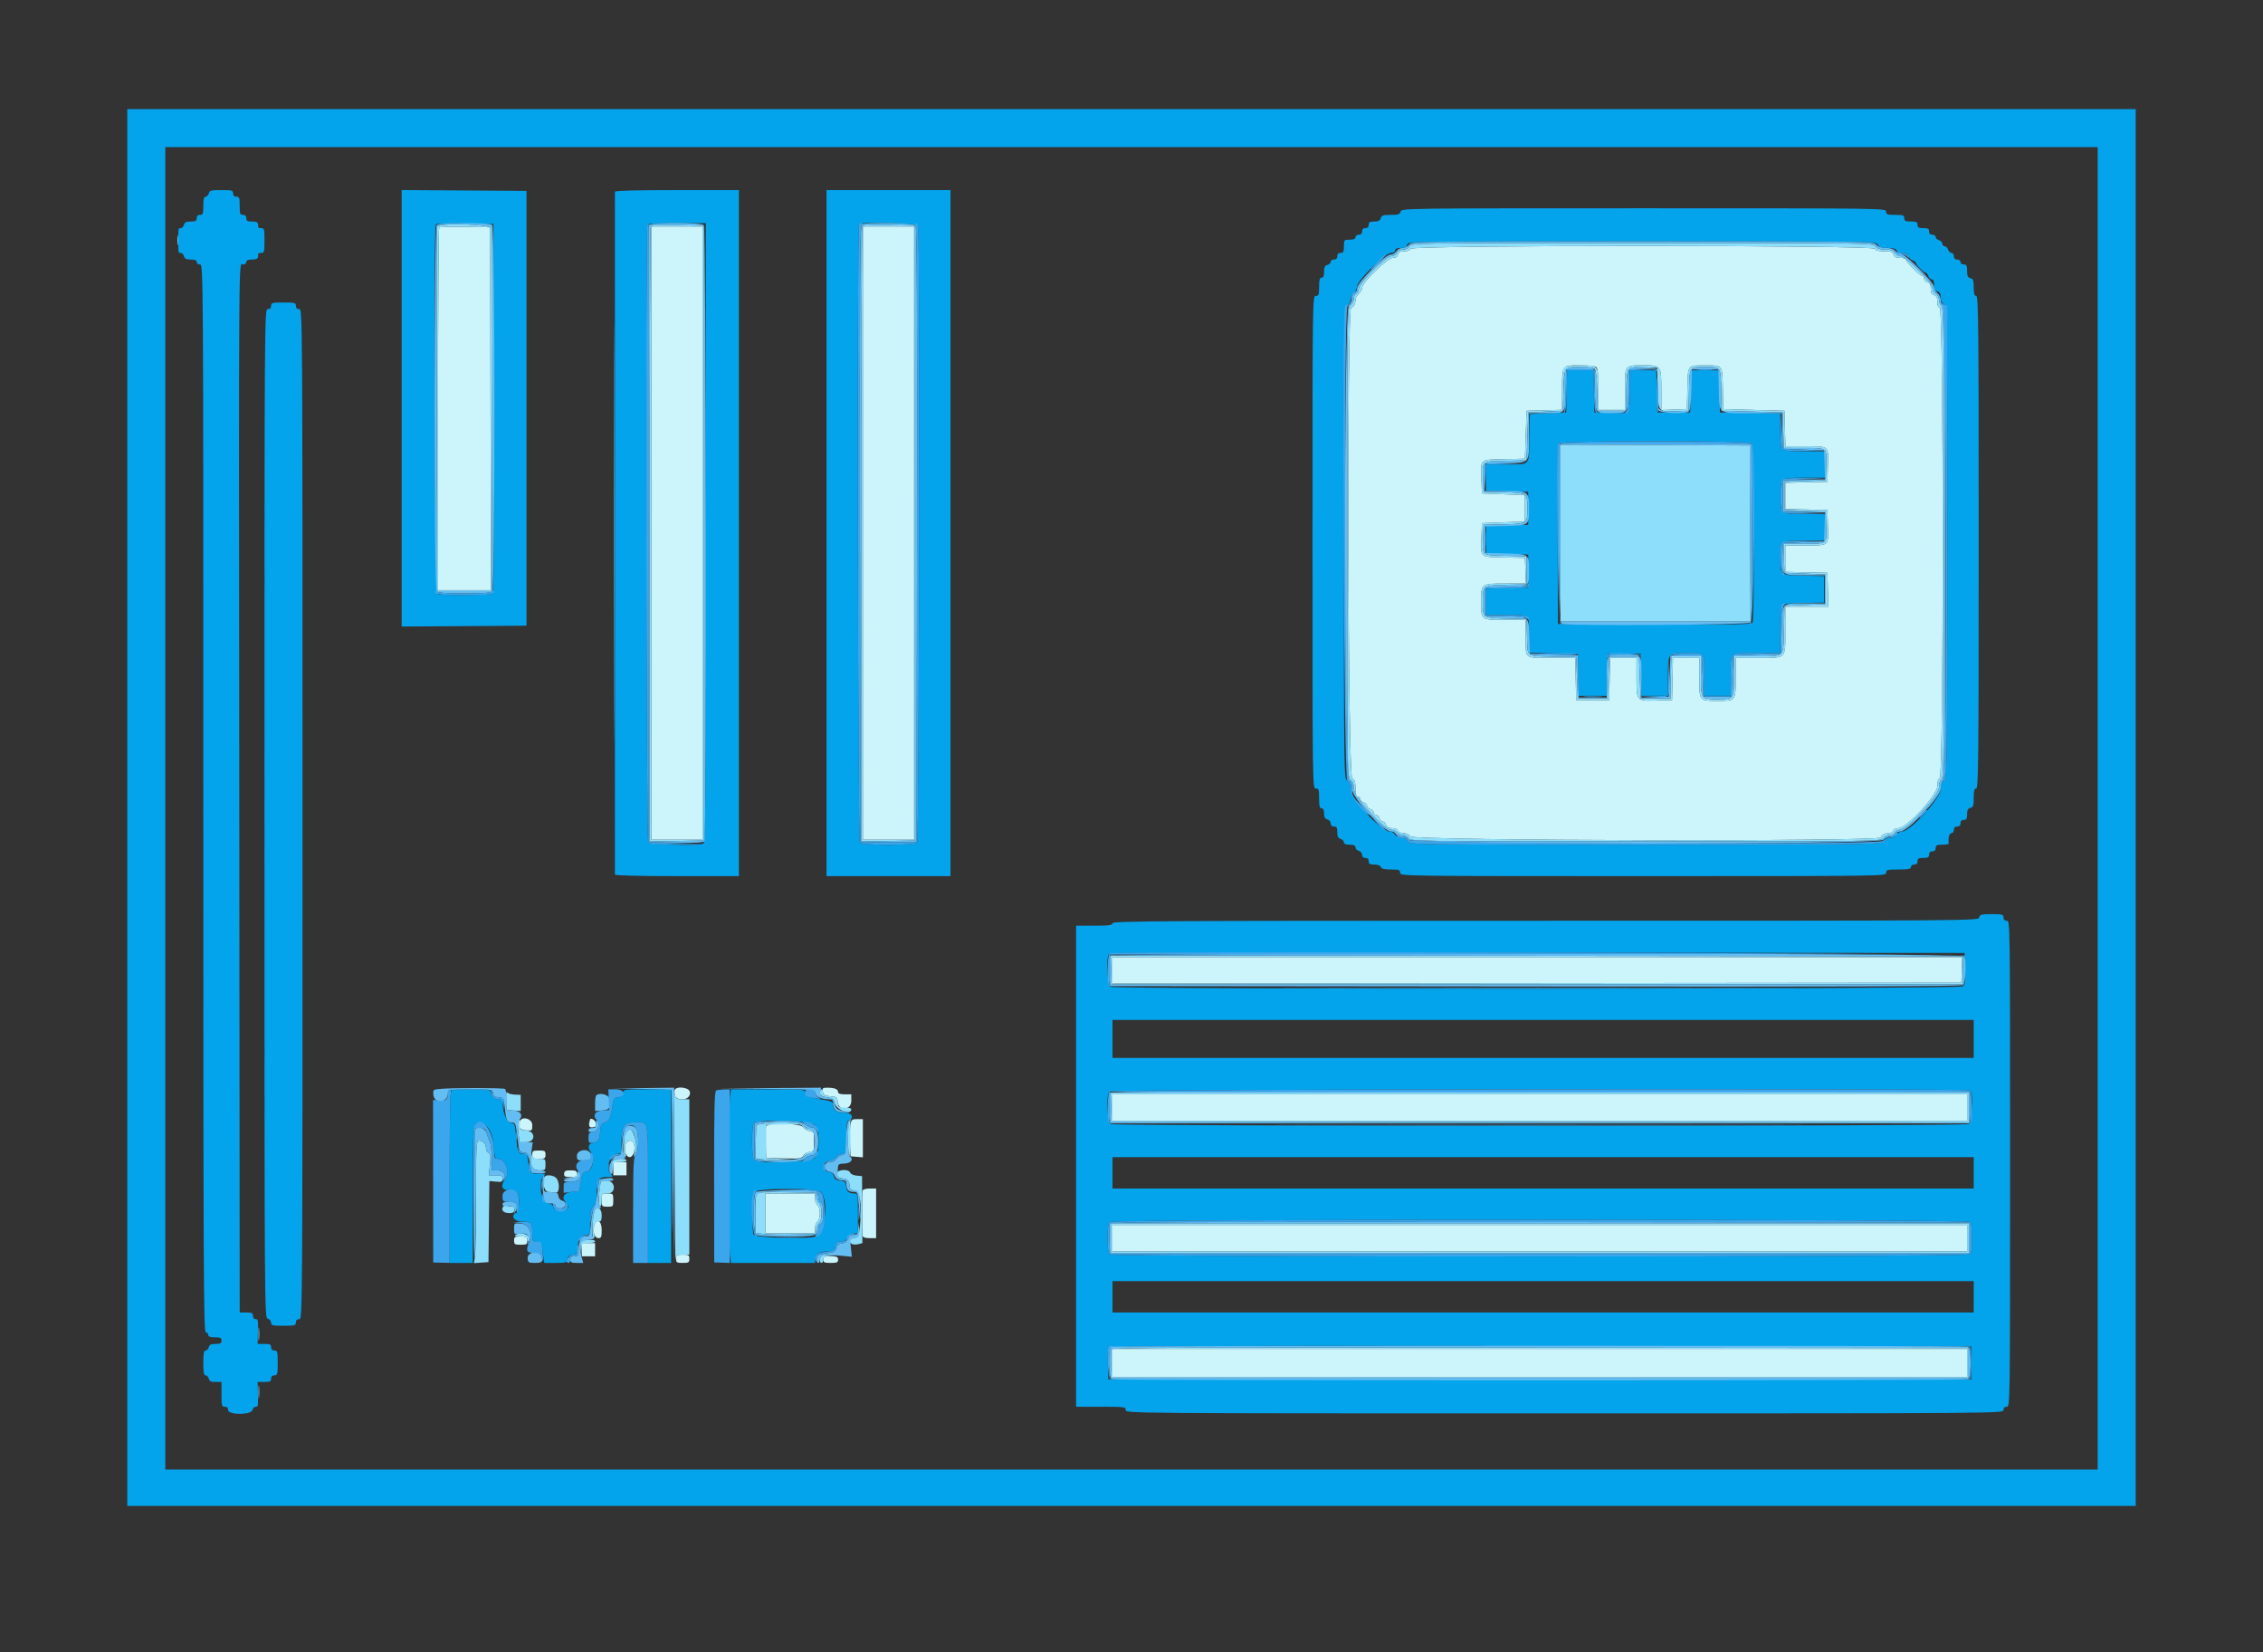 <svg id="svg" version="1.1" width="400" height="292.011" viewBox="0 0 400 292.011" xmlns="http://www.w3.org/2000/svg" xmlns:xlink="http://www.w3.org/1999/xlink" ><rect x="0" y="0" width="400" height="292.011" fill="#333333" stroke="none"/><g id="svgg"><path id="path0" d="M77.631 40.217 C 77.520 40.328,77.429 54.794,77.429 72.364 L 77.429 104.310 82.105 104.310 L 86.781 104.310 86.707 72.243 L 86.633 40.175 82.233 40.095 C 79.813 40.051,77.742 40.106,77.631 40.217 M115.121 94.229 L 115.121 148.430 119.649 148.430 L 124.178 148.430 124.178 94.229 L 124.178 40.029 119.649 40.029 L 115.121 40.029 115.121 94.229 M152.520 94.229 L 152.520 148.430 157.049 148.430 L 161.578 148.430 161.578 94.229 L 161.578 40.029 157.049 40.029 L 152.520 40.029 152.520 94.229 M249.339 43.974 C 249.237 44.240,248.795 44.412,248.213 44.412 C 247.502 44.412,247.217 44.562,247.103 44.996 C 246.999 45.393,246.705 45.581,246.186 45.581 C 245.245 45.581,240.760 49.936,240.760 50.849 C 240.760 51.169,240.497 51.655,240.175 51.930 C 239.854 52.206,239.591 52.654,239.591 52.926 C 239.591 53.736,239.264 54.346,238.829 54.346 C 238.063 54.346,238.239 137.072,239.007 137.551 C 239.464 137.837,239.591 138.232,239.591 139.374 C 239.591 140.476,239.698 140.833,240.029 140.833 C 240.270 140.833,240.467 141.021,240.467 141.251 C 240.467 141.482,240.730 141.753,241.052 141.855 C 241.373 141.957,241.636 142.220,241.636 142.440 C 241.636 142.659,241.899 142.922,242.221 143.024 C 242.542 143.126,242.805 143.398,242.805 143.628 C 242.805 143.858,242.993 144.047,243.224 144.047 C 243.454 144.047,243.726 144.310,243.828 144.631 C 243.930 144.953,244.193 145.215,244.412 145.215 C 244.631 145.215,244.894 145.478,244.996 145.800 C 245.127 146.211,245.438 146.384,246.048 146.384 C 246.548 146.384,246.985 146.569,247.082 146.822 C 247.178 147.072,247.613 147.261,248.093 147.261 C 248.619 147.261,249.073 147.480,249.301 147.845 C 249.780 148.613,332.505 148.789,332.505 148.022 C 332.505 147.582,333.118 147.261,333.959 147.261 C 334.250 147.261,334.564 147.064,334.656 146.822 C 334.749 146.581,335.156 146.384,335.561 146.384 C 337.010 146.384,342.440 140.525,342.440 138.961 C 342.440 138.093,342.581 137.627,342.878 137.513 C 343.545 137.257,343.545 54.346,342.878 54.346 C 342.574 54.346,342.440 54.040,342.440 53.343 C 342.440 52.597,342.290 52.293,341.855 52.155 C 341.426 52.019,341.271 51.713,341.271 51.001 C 341.271 50.277,341.123 49.993,340.687 49.879 C 340.365 49.795,340.102 49.516,340.102 49.260 C 340.102 49.004,339.967 48.795,339.802 48.795 C 339.412 48.795,336.888 46.271,336.888 45.881 C 336.888 45.716,336.437 45.581,335.885 45.581 C 335.139 45.581,334.835 45.431,334.697 44.996 C 334.544 44.515,334.255 44.412,333.061 44.412 C 332.041 44.412,331.561 44.282,331.442 43.974 C 331.187 43.307,249.594 43.307,249.339 43.974 M282.191 64.923 C 282.426 65.158,282.542 66.462,282.542 68.868 L 282.542 72.462 284.879 72.462 L 287.217 72.462 287.217 68.868 C 287.217 64.489,287.153 64.573,290.479 64.573 C 293.661 64.573,293.645 64.550,293.645 69.095 L 293.645 72.486 295.909 72.401 L 298.174 72.316 298.256 68.675 C 298.353 64.423,298.231 64.582,301.388 64.582 C 304.544 64.582,304.423 64.423,304.519 68.675 L 304.602 72.316 310.007 72.462 L 315.413 72.608 315.496 75.749 L 315.579 78.890 319.002 78.894 C 323.386 78.900,323.196 78.744,323.094 82.274 L 323.009 85.172 319.284 85.253 L 315.559 85.335 315.559 87.655 L 315.559 89.975 319.284 90.057 L 323.009 90.139 323.094 93.036 C 323.196 96.568,323.387 96.411,318.992 96.416 L 315.559 96.421 315.559 98.749 L 315.559 101.078 319.284 101.160 L 323.009 101.242 323.093 104.237 L 323.176 107.232 319.367 107.232 L 315.559 107.232 315.559 111.458 C 315.559 116.584,315.861 116.289,310.611 116.289 L 306.793 116.289 306.793 119.737 C 306.793 123.944,306.839 123.886,303.579 123.886 C 300.320 123.886,300.365 123.944,300.365 119.737 L 300.365 116.289 298.036 116.289 L 295.708 116.289 295.626 120.015 L 295.544 123.740 292.773 123.825 C 289.236 123.933,289.262 123.965,289.262 119.594 L 289.262 116.289 286.933 116.289 L 284.605 116.289 284.523 120.015 L 284.441 123.740 281.519 123.740 L 278.598 123.740 278.516 120.015 L 278.434 116.289 274.522 116.289 C 269.308 116.289,269.686 116.566,269.686 112.752 L 269.686 109.569 266.092 109.569 C 261.713 109.569,261.797 109.633,261.797 106.307 C 261.797 103.125,261.774 103.141,266.319 103.141 L 269.710 103.141 269.625 100.877 L 269.540 98.612 265.818 98.530 C 261.478 98.435,261.714 98.656,261.856 94.813 L 261.943 92.476 265.741 92.330 L 269.540 92.184 269.540 89.847 L 269.540 87.509 265.741 87.363 L 261.943 87.217 261.856 84.880 C 261.714 81.037,261.478 81.258,265.818 81.163 L 269.540 81.081 269.686 76.844 L 269.832 72.608 272.973 72.525 L 276.114 72.442 276.114 68.858 C 276.114 64.497,276.057 64.573,279.328 64.573 C 280.893 64.573,281.973 64.705,282.191 64.923 M196.640 171.513 L 196.640 173.851 271.658 173.777 L 346.676 173.703 346.762 171.439 L 346.847 169.175 271.743 169.175 L 196.640 169.175 196.640 171.513 M119.211 192.818 C 119.211 193.979,119.536 194.302,120.703 194.302 C 121.939 194.302,122.464 192.851,121.379 192.434 C 120.346 192.038,119.211 192.239,119.211 192.818 M145.433 192.972 C 145.548 193.575,145.761 193.701,146.781 193.776 C 147.911 193.858,147.997 193.927,148.083 194.814 C 148.242 196.463,150.475 196.258,150.475 194.595 L 150.475 193.426 149.306 193.426 C 148.502 193.426,148.137 193.299,148.137 193.019 C 148.137 192.514,147.503 192.257,146.255 192.257 C 145.396 192.257,145.311 192.331,145.433 192.972 M196.640 195.763 L 196.640 198.101 272.169 198.101 L 347.699 198.101 347.699 195.763 L 347.699 193.426 272.169 193.426 L 196.640 193.426 196.640 195.763 M91.858 198.230 C 91.495 199.176,91.877 199.706,92.990 199.798 C 94.065 199.888,94.083 199.872,94.083 198.849 C 94.083 197.719,92.250 197.209,91.858 198.230 M104.288 197.882 C 104.000 198.851,104.081 199.270,104.555 199.270 C 105.272 199.270,105.444 199.053,105.267 198.376 C 105.150 197.930,104.388 197.545,104.288 197.882 M150.326 198.758 C 150.229 199.280,150.190 200.760,150.239 202.045 L 150.329 204.383 151.424 204.473 L 152.520 204.564 152.520 201.186 L 152.520 197.809 151.511 197.809 C 150.603 197.809,150.484 197.904,150.326 198.758 M135.406 199.074 C 135.324 199.287,135.295 200.635,135.342 202.068 L 135.427 204.675 138.553 204.758 C 141.408 204.833,141.705 204.791,141.986 204.266 C 142.155 203.950,142.655 203.650,143.097 203.599 C 143.874 203.509,143.901 203.448,143.901 201.753 C 143.901 200.058,143.874 199.997,143.097 199.908 C 142.655 199.857,142.157 199.561,141.991 199.250 C 141.608 198.535,135.674 198.376,135.406 199.074 M110.566 202.337 C 110.289 203.439,110.657 204.529,111.304 204.529 C 111.933 204.529,112.367 203.181,112.055 202.198 C 111.785 201.349,110.790 201.442,110.566 202.337 M94.083 204.091 C 94.083 204.748,94.200 204.821,95.252 204.821 C 96.304 204.821,96.421 204.748,96.421 204.091 C 96.421 203.433,96.304 203.360,95.252 203.360 C 94.200 203.360,94.083 203.433,94.083 204.091 M108.400 206.574 L 108.400 207.743 109.569 207.743 L 110.738 207.743 110.738 206.574 L 110.738 205.405 109.569 205.405 L 108.400 205.405 108.400 206.574 M99.715 207.451 C 99.678 207.944,99.851 208.035,100.822 208.035 C 101.777 208.035,101.972 207.936,101.972 207.451 C 101.972 206.969,101.777 206.866,100.866 206.866 C 99.969 206.866,99.751 206.977,99.715 207.451 M152.464 210.446 C 152.367 210.744,152.389 217.159,152.492 218.481 C 152.509 218.707,152.964 218.846,153.689 218.846 L 154.858 218.846 154.858 214.463 L 154.858 210.080 153.720 210.080 C 153.068 210.080,152.532 210.236,152.464 210.446 M106.355 212.126 C 106.355 213.267,106.379 213.294,107.378 213.294 C 108.376 213.294,108.400 213.267,108.400 212.126 C 108.400 210.985,108.376 210.957,107.378 210.957 C 106.379 210.957,106.355 210.985,106.355 212.126 M135.281 214.463 L 135.281 217.969 139.664 217.969 L 144.047 217.969 144.047 217.129 C 144.047 216.666,144.244 216.124,144.485 215.924 C 144.732 215.719,144.923 215.082,144.923 214.463 C 144.923 213.844,144.732 213.207,144.485 213.002 C 144.244 212.802,144.047 212.260,144.047 211.798 L 144.047 210.957 139.664 210.957 L 135.281 210.957 135.281 214.463 M105.014 216.654 C 104.732 217.777,105.104 218.846,105.776 218.846 C 106.276 218.846,106.355 218.646,106.355 217.385 C 106.355 215.718,105.382 215.188,105.014 216.654 M196.640 218.846 L 196.640 221.183 272.169 221.183 L 347.699 221.183 347.699 218.846 L 347.699 216.508 272.169 216.508 L 196.640 216.508 196.640 218.846 M90.869 219.284 C 90.869 219.942,90.986 220.015,92.038 220.015 C 93.090 220.015,93.207 219.942,93.207 219.284 C 93.207 218.627,93.090 218.554,92.038 218.554 C 90.986 218.554,90.869 218.627,90.869 219.284 M102.849 220.891 L 102.849 222.060 104.018 222.060 L 105.186 222.060 105.186 220.891 L 105.186 219.722 104.018 219.722 L 102.849 219.722 102.849 220.891 M119.503 222.498 C 119.503 223.156,119.620 223.229,120.672 223.229 C 121.724 223.229,121.841 223.156,121.841 222.498 C 121.841 221.841,121.724 221.768,120.672 221.768 C 119.620 221.768,119.503 221.841,119.503 222.498 M145.508 222.644 C 145.508 223.142,145.702 223.229,146.822 223.229 C 147.943 223.229,148.137 223.142,148.137 222.644 C 148.137 222.146,147.943 222.060,146.822 222.060 C 145.702 222.060,145.508 222.146,145.508 222.644 M196.640 240.906 L 196.640 243.389 272.169 243.389 L 347.699 243.389 347.699 240.906 L 347.699 238.422 272.169 238.422 L 196.640 238.422 196.640 240.906 " stroke="none" fill="#ccf4fb" fill-rule="evenodd"></path><path id="path1" d="M77.271 40.102 C 77.195 40.303,77.166 54.865,77.207 72.462 L 77.283 104.456 82.104 104.456 L 86.925 104.456 87.005 72.754 C 87.049 55.318,87.014 40.756,86.926 40.394 C 86.737 39.610,77.565 39.332,77.271 40.102 M115.030 39.925 C 114.919 40.036,114.828 64.564,114.828 94.431 L 114.828 148.736 119.576 148.656 L 124.324 148.576 124.324 94.229 L 124.324 39.883 119.778 39.803 C 117.278 39.759,115.141 39.814,115.030 39.925 M152.430 39.925 C 152.319 40.036,152.228 64.564,152.228 94.431 L 152.228 148.736 156.976 148.656 L 161.724 148.576 161.724 94.229 L 161.724 39.883 157.178 39.803 C 154.677 39.759,152.541 39.814,152.430 39.925 M86.707 72.243 L 86.781 104.310 82.105 104.310 L 77.429 104.310 77.429 72.364 C 77.429 54.794,77.520 40.328,77.631 40.217 C 77.742 40.106,79.813 40.051,82.233 40.095 L 86.633 40.175 86.707 72.243 M124.178 94.229 L 124.178 148.430 119.649 148.430 L 115.121 148.430 115.121 94.229 L 115.121 40.029 119.649 40.029 L 124.178 40.029 124.178 94.229 M161.578 94.229 L 161.578 148.430 157.049 148.430 L 152.520 148.430 152.520 94.229 L 152.520 40.029 157.049 40.029 L 161.578 40.029 161.578 94.229 M249.165 43.535 C 248.945 43.887,248.484 44.120,248.004 44.120 C 247.507 44.120,247.091 44.339,246.896 44.704 C 246.717 45.038,246.284 45.289,245.886 45.289 C 244.924 45.289,240.175 50.077,240.175 51.047 C 240.175 51.425,239.978 51.811,239.737 51.903 C 239.496 51.996,239.299 52.387,239.299 52.773 C 239.299 53.159,239.036 53.701,238.714 53.976 C 238.135 54.472,238.130 54.838,238.130 95.977 C 238.130 137.162,238.134 137.481,238.714 137.843 C 239.144 138.112,239.299 138.524,239.299 139.406 C 239.299 140.817,244.616 146.676,245.896 146.676 C 246.246 146.676,246.695 146.874,246.896 147.115 C 247.096 147.356,247.571 147.553,247.951 147.553 C 248.332 147.553,248.808 147.816,249.009 148.137 C 249.371 148.717,249.690 148.722,290.875 148.722 C 332.014 148.722,332.380 148.717,332.876 148.137 C 333.151 147.816,333.692 147.553,334.078 147.553 C 334.465 147.553,334.856 147.356,334.949 147.115 C 335.041 146.874,335.419 146.676,335.788 146.676 C 337.124 146.676,342.732 140.621,342.732 139.179 C 342.732 138.377,342.879 137.917,343.170 137.805 C 343.557 137.657,343.608 132.744,343.608 96.027 C 343.608 59.398,343.556 54.374,343.170 54.054 C 342.929 53.854,342.732 53.379,342.732 52.998 C 342.732 52.617,342.469 52.142,342.148 51.941 C 341.826 51.740,341.563 51.275,341.563 50.906 C 341.563 49.974,336.882 45.289,335.951 45.289 C 335.580 45.289,335.111 45.026,334.911 44.704 C 334.637 44.266,334.229 44.120,333.279 44.120 C 332.383 44.120,331.857 43.949,331.483 43.535 C 330.959 42.956,330.583 42.951,290.242 42.951 C 249.847 42.951,249.527 42.956,249.165 43.535 M331.442 43.974 C 331.561 44.282,332.041 44.412,333.061 44.412 C 334.255 44.412,334.544 44.515,334.697 44.996 C 334.835 45.431,335.139 45.581,335.885 45.581 C 336.437 45.581,336.888 45.716,336.888 45.881 C 336.888 46.271,339.412 48.795,339.802 48.795 C 339.967 48.795,340.102 49.004,340.102 49.260 C 340.102 49.516,340.365 49.795,340.687 49.879 C 341.123 49.993,341.271 50.277,341.271 51.001 C 341.271 51.713,341.426 52.019,341.855 52.155 C 342.290 52.293,342.440 52.597,342.440 53.343 C 342.440 54.040,342.574 54.346,342.878 54.346 C 343.545 54.346,343.545 137.257,342.878 137.513 C 342.581 137.627,342.440 138.093,342.440 138.961 C 342.440 140.525,337.010 146.384,335.561 146.384 C 335.156 146.384,334.749 146.581,334.656 146.822 C 334.564 147.064,334.250 147.261,333.959 147.261 C 333.118 147.261,332.505 147.582,332.505 148.022 C 332.505 148.789,249.780 148.613,249.301 147.845 C 249.073 147.480,248.619 147.261,248.093 147.261 C 247.613 147.261,247.178 147.072,247.082 146.822 C 246.985 146.569,246.548 146.384,246.048 146.384 C 245.438 146.384,245.127 146.211,244.996 145.800 C 244.894 145.478,244.631 145.215,244.412 145.215 C 244.193 145.215,243.930 144.953,243.828 144.631 C 243.726 144.310,243.454 144.047,243.224 144.047 C 242.993 144.047,242.805 143.858,242.805 143.628 C 242.805 143.398,242.542 143.126,242.221 143.024 C 241.899 142.922,241.636 142.659,241.636 142.440 C 241.636 142.220,241.373 141.957,241.052 141.855 C 240.730 141.753,240.467 141.482,240.467 141.251 C 240.467 141.021,240.270 140.833,240.029 140.833 C 239.698 140.833,239.591 140.476,239.591 139.374 C 239.591 138.232,239.464 137.837,239.007 137.551 C 238.239 137.072,238.063 54.346,238.829 54.346 C 239.264 54.346,239.591 53.736,239.591 52.926 C 239.591 52.654,239.854 52.206,240.175 51.930 C 240.497 51.655,240.760 51.169,240.760 50.849 C 240.760 49.936,245.245 45.581,246.186 45.581 C 246.705 45.581,246.999 45.393,247.103 44.996 C 247.217 44.562,247.502 44.412,248.213 44.412 C 248.795 44.412,249.237 44.240,249.339 43.974 C 249.594 43.307,331.187 43.307,331.442 43.974 M276.465 64.923 C 276.230 65.158,276.114 66.460,276.114 68.858 L 276.114 72.442 272.973 72.525 L 269.832 72.608 269.686 76.844 L 269.540 81.081 265.818 81.163 C 261.478 81.258,261.714 81.037,261.856 84.880 L 261.943 87.217 265.741 87.363 L 269.540 87.509 269.540 89.847 L 269.540 92.184 265.741 92.330 L 261.943 92.476 261.856 94.813 C 261.714 98.656,261.478 98.435,265.818 98.530 L 269.540 98.612 269.625 100.877 L 269.710 103.141 266.319 103.141 C 261.774 103.141,261.797 103.125,261.797 106.307 C 261.797 109.633,261.713 109.569,266.092 109.569 L 269.686 109.569 269.686 112.752 C 269.686 116.566,269.308 116.289,274.522 116.289 L 278.434 116.289 278.516 120.015 L 278.598 123.740 281.519 123.740 L 284.441 123.740 284.523 120.015 L 284.605 116.289 286.933 116.289 L 289.262 116.289 289.262 119.594 C 289.262 123.965,289.236 123.933,292.773 123.825 L 295.544 123.740 295.626 120.015 L 295.708 116.289 298.036 116.289 L 300.365 116.289 300.365 119.737 C 300.365 123.944,300.320 123.886,303.579 123.886 C 306.839 123.886,306.793 123.944,306.793 119.737 L 306.793 116.289 310.611 116.289 C 315.861 116.289,315.559 116.584,315.559 111.458 L 315.559 107.232 319.367 107.232 L 323.176 107.232 323.093 104.237 L 323.009 101.242 319.284 101.160 L 315.559 101.078 315.559 98.749 L 315.559 96.421 318.992 96.416 C 323.387 96.411,323.196 96.568,323.094 93.036 L 323.009 90.139 319.284 90.057 L 315.559 89.975 315.559 87.655 L 315.559 85.335 319.284 85.253 L 323.009 85.172 323.094 82.274 C 323.196 78.744,323.386 78.900,319.002 78.894 L 315.579 78.890 315.496 75.749 L 315.413 72.608 310.007 72.462 L 304.602 72.316 304.519 68.675 C 304.423 64.423,304.544 64.582,301.388 64.582 C 298.231 64.582,298.353 64.423,298.256 68.675 L 298.174 72.316 295.909 72.401 L 293.645 72.486 293.645 69.095 C 293.645 64.550,293.661 64.573,290.479 64.573 C 287.153 64.573,287.217 64.489,287.217 68.868 L 287.217 72.462 284.879 72.462 L 282.542 72.462 282.542 68.868 C 282.542 64.496,282.599 64.573,279.328 64.573 C 277.763 64.573,276.683 64.705,276.465 64.923 M281.912 65.248 C 282.091 65.464,282.267 67.161,282.313 69.120 L 282.396 72.608 284.879 72.608 L 287.363 72.608 287.446 69.120 C 287.549 64.793,287.529 64.819,290.549 64.927 L 292.915 65.011 292.997 68.499 C 293.100 72.826,293.080 72.799,296.100 72.692 L 298.466 72.608 298.549 68.967 C 298.644 64.755,298.562 64.874,301.388 64.874 C 304.214 64.874,304.132 64.755,304.227 68.967 L 304.310 72.608 309.715 72.754 L 315.121 72.900 315.203 76.041 L 315.286 79.182 318.710 79.186 C 323.059 79.192,322.907 79.077,322.802 82.275 L 322.717 84.879 319.065 85.026 L 315.413 85.172 315.413 87.655 L 315.413 90.139 319.065 90.285 L 322.717 90.431 322.802 93.036 C 322.907 96.235,323.062 96.118,318.688 96.124 L 315.244 96.129 315.328 98.685 L 315.413 101.242 319.065 101.388 L 322.717 101.534 322.717 104.164 L 322.717 106.793 319.065 106.939 L 315.413 107.085 315.331 111.156 C 315.228 116.309,315.535 115.997,310.556 115.997 L 306.501 115.997 306.501 119.445 C 306.501 123.603,306.507 123.594,303.579 123.594 C 300.651 123.594,300.657 123.603,300.657 119.445 L 300.657 115.997 298.036 115.997 L 295.416 115.997 295.334 119.722 L 295.252 123.448 292.622 123.448 L 289.993 123.448 289.847 119.795 L 289.701 116.143 287.071 116.143 L 284.441 116.143 284.295 119.795 L 284.149 123.448 281.519 123.448 L 278.890 123.448 278.744 119.795 L 278.598 116.143 274.945 116.072 C 269.574 115.966,270.013 116.273,269.915 112.561 L 269.832 109.423 266.344 109.340 C 262.083 109.239,262.089 109.243,262.089 106.355 C 262.089 103.467,262.083 103.471,266.344 103.370 L 269.832 103.287 269.832 100.804 L 269.832 98.320 266.110 98.238 C 261.797 98.143,261.996 98.316,262.147 94.808 L 262.235 92.768 265.723 92.686 C 269.954 92.585,269.978 92.569,269.978 89.847 C 269.978 87.124,269.954 87.108,265.723 87.008 L 262.235 86.925 262.147 84.886 C 261.996 81.377,261.797 81.550,266.110 81.455 L 269.832 81.373 269.978 77.137 L 270.124 72.900 273.192 72.754 L 276.260 72.608 276.343 69.120 C 276.444 64.859,276.440 64.865,279.328 64.865 C 280.842 64.865,281.700 64.992,281.912 65.248 M275.822 94.227 L 275.822 109.861 292.625 109.861 L 309.428 109.861 309.352 94.302 L 309.277 78.744 292.549 78.668 L 275.822 78.593 275.822 94.227 M196.409 171.438 L 196.494 173.996 271.731 173.996 L 346.969 173.996 346.969 171.512 L 346.969 169.028 271.647 168.955 L 196.325 168.881 196.409 171.438 M346.762 171.439 L 346.676 173.703 271.658 173.777 L 196.640 173.851 196.640 171.513 L 196.640 169.175 271.743 169.175 L 346.847 169.175 346.762 171.439 M119.063 193.572 C 119.141 194.215,119.226 201.183,119.252 209.058 C 119.278 216.932,119.353 223.013,119.420 222.571 C 119.529 221.851,119.662 221.768,120.691 221.768 L 121.841 221.768 121.841 208.035 L 121.841 194.302 120.680 194.302 C 119.627 194.302,119.492 194.214,119.221 193.353 C 118.924 192.410,118.922 192.412,119.063 193.572 M144.923 193.128 C 144.923 193.682,145.234 193.837,146.822 194.075 C 147.191 194.130,147.444 194.431,147.508 194.890 C 147.681 196.136,150.475 197.234,150.475 196.056 C 150.475 195.895,149.957 195.763,149.325 195.763 C 148.240 195.763,148.169 195.709,148.083 194.814 C 147.997 193.922,147.915 193.859,146.749 193.774 C 145.746 193.702,145.508 193.576,145.508 193.117 C 145.508 192.805,145.376 192.549,145.215 192.549 C 145.055 192.549,144.923 192.810,144.923 193.128 M89.476 194.449 L 89.554 196.202 90.796 196.291 L 92.038 196.381 92.038 194.951 L 92.038 193.521 90.964 193.480 C 90.373 193.458,89.779 193.272,89.644 193.068 C 89.500 192.851,89.430 193.426,89.476 194.449 M196.409 195.690 L 196.494 198.247 272.243 198.320 L 347.991 198.394 347.991 195.764 L 347.991 193.134 272.158 193.134 L 196.325 193.134 196.409 195.690 M347.699 195.763 L 347.699 198.101 272.169 198.101 L 196.640 198.101 196.640 195.763 L 196.640 193.426 272.169 193.426 L 347.699 193.426 347.699 195.763 M91.602 198.097 C 91.504 198.256,91.513 199.176,91.623 200.142 L 91.821 201.899 92.952 201.899 C 94.686 201.899,94.718 199.942,92.988 199.798 C 91.964 199.714,91.892 199.645,91.895 198.758 C 91.898 197.726,91.870 197.663,91.602 198.097 M150.085 198.296 C 149.816 198.565,149.839 204.170,150.110 204.337 C 150.230 204.411,150.329 203.038,150.329 201.286 C 150.329 199.534,150.318 198.100,150.304 198.101 C 150.291 198.101,150.192 198.188,150.085 198.296 M134.697 198.651 L 133.674 198.831 133.591 201.785 L 133.509 204.739 134.874 204.926 C 135.625 205.029,137.240 205.088,138.463 205.058 L 140.687 205.003 138.057 204.839 L 135.427 204.675 135.427 201.753 L 135.427 198.831 138.553 198.748 C 141.381 198.674,141.707 198.719,141.978 199.225 C 142.143 199.533,142.669 199.843,143.147 199.913 C 143.625 199.983,143.949 199.933,143.868 199.801 C 143.787 199.669,143.431 199.562,143.077 199.562 C 142.724 199.562,142.270 199.299,142.069 198.977 C 141.689 198.369,137.373 198.178,134.697 198.651 M110.644 199.770 C 110.278 200.361,110.096 204.167,110.423 204.369 C 110.662 204.516,110.705 204.356,110.572 203.823 C 110.286 202.684,110.650 201.607,111.322 201.607 C 111.977 201.607,112.350 202.643,112.077 203.704 C 111.913 204.347,111.920 204.351,112.218 203.778 C 113.047 202.186,111.533 198.331,110.644 199.770 M84.146 211.322 C 84.144 216.665,84.060 221.539,83.958 222.152 L 83.774 223.266 85.057 223.174 L 86.340 223.083 86.418 215.917 L 86.496 208.751 87.660 208.862 C 88.684 208.960,88.824 208.899,88.824 208.358 C 88.824 207.832,88.649 207.743,87.615 207.743 L 86.406 207.743 86.601 205.838 C 86.761 204.274,86.716 203.902,86.349 203.761 C 86.103 203.667,85.902 203.301,85.902 202.949 C 85.902 202.172,85.386 201.607,84.675 201.607 C 84.179 201.607,84.149 202.163,84.146 211.322 M143.097 203.569 C 142.642 203.638,142.160 203.968,141.985 204.329 C 141.705 204.908,141.715 204.920,142.091 204.456 C 142.318 204.175,142.778 203.944,143.112 203.944 C 143.446 203.944,143.801 203.813,143.901 203.652 C 144.000 203.492,144.041 203.380,143.991 203.404 C 143.941 203.428,143.539 203.502,143.097 203.569 M93.834 204.091 C 93.709 206.092,94.115 206.866,95.290 206.866 C 96.387 206.866,96.421 206.836,96.421 205.844 C 96.421 204.848,96.390 204.821,95.272 204.821 C 94.314 204.821,94.103 204.712,93.997 204.164 C 93.888 203.596,93.866 203.586,93.834 204.091 M108.224 205.231 C 108.138 205.457,108.121 206.082,108.187 206.619 L 108.307 207.597 108.354 206.501 C 108.399 205.425,108.422 205.405,109.569 205.405 C 110.212 205.405,110.738 205.274,110.738 205.113 C 110.738 204.648,108.406 204.758,108.224 205.231 M147.898 207.524 C 147.967 208.010,148.219 208.207,148.867 208.281 C 149.841 208.391,150.171 208.748,150.178 209.696 C 150.181 210.173,150.385 210.357,150.986 210.426 C 152.003 210.543,152.409 212.868,152.032 216.418 C 151.798 218.621,151.762 218.703,150.986 218.792 C 150.517 218.846,150.183 219.063,150.183 219.313 C 150.183 219.863,150.873 220.125,151.747 219.905 L 152.434 219.733 152.404 213.811 L 152.374 207.889 151.408 207.796 C 150.876 207.745,150.369 207.515,150.281 207.285 C 149.983 206.510,147.785 206.730,147.898 207.524 M101.972 207.531 C 101.972 207.872,101.631 208.032,100.730 208.113 L 99.489 208.225 100.740 208.276 C 101.926 208.325,102.683 207.772,102.154 207.243 C 102.054 207.143,101.972 207.273,101.972 207.531 M96.323 207.938 C 95.679 208.582,96.140 210.665,96.932 210.687 C 97.374 210.699,97.966 210.753,98.247 210.807 C 98.927 210.937,98.968 208.871,98.299 208.202 C 97.833 207.736,96.679 207.582,96.323 207.938 M106.266 208.822 C 105.915 209.397,105.724 212.939,106.033 213.130 C 106.247 213.262,106.355 212.933,106.355 212.143 C 106.355 210.978,106.374 210.957,107.395 210.957 C 108.915 210.957,108.856 208.824,107.332 208.676 C 106.825 208.627,106.345 208.693,106.266 208.822 M133.729 210.853 C 133.619 210.964,133.528 212.601,133.528 214.491 L 133.528 217.927 135.062 218.111 C 135.906 218.212,138.305 218.255,140.394 218.205 L 144.193 218.115 144.283 217.333 C 144.333 216.903,144.563 216.394,144.795 216.202 C 145.053 215.987,145.215 215.316,145.215 214.463 C 145.215 213.610,145.053 212.939,144.795 212.724 C 144.563 212.532,144.333 212.023,144.283 211.593 L 144.193 210.811 139.062 210.731 C 136.240 210.687,133.840 210.742,133.729 210.853 M144.047 211.798 C 144.047 212.260,144.244 212.802,144.485 213.002 C 144.732 213.207,144.923 213.844,144.923 214.463 C 144.923 215.082,144.732 215.719,144.485 215.924 C 144.244 216.124,144.047 216.666,144.047 217.129 L 144.047 217.969 139.664 217.969 L 135.281 217.969 135.281 214.463 L 135.281 210.957 139.664 210.957 L 144.047 210.957 144.047 211.798 M89.028 213.188 C 88.475 213.740,88.863 214.346,89.811 214.410 C 90.587 214.462,90.831 214.350,90.952 213.885 C 91.066 213.452,90.965 213.294,90.574 213.294 C 90.280 213.294,89.859 213.225,89.636 213.139 C 89.414 213.054,89.140 213.076,89.028 213.188 M105.092 213.995 C 104.708 214.997,104.544 218.483,104.872 218.686 C 105.110 218.833,105.154 218.673,105.020 218.140 C 104.733 216.996,105.099 215.924,105.776 215.924 C 106.257 215.924,106.355 215.725,106.355 214.755 C 106.355 213.553,105.467 213.018,105.092 213.995 M196.348 218.846 L 196.348 221.476 272.169 221.476 L 347.991 221.476 347.991 218.846 L 347.991 216.216 272.169 216.216 L 196.348 216.216 196.348 218.846 M347.699 218.846 L 347.699 221.183 272.169 221.183 L 196.640 221.183 196.640 218.846 L 196.640 216.508 272.169 216.508 L 347.699 216.508 347.699 218.846 M91.161 218.262 C 90.840 218.469,91.056 218.546,91.965 218.549 C 92.927 218.553,93.207 218.663,93.207 219.041 C 93.207 219.308,93.284 219.450,93.379 219.355 C 94.223 218.511,92.267 217.547,91.161 218.262 M102.673 219.549 C 102.586 219.774,102.569 220.399,102.635 220.936 L 102.755 221.914 102.802 220.818 C 102.848 219.742,102.870 219.722,104.018 219.722 C 104.660 219.722,105.186 219.591,105.186 219.430 C 105.186 218.965,102.855 219.075,102.673 219.549 M145.289 221.961 C 144.856 222.136,144.793 223.229,145.215 223.229 C 145.376 223.229,145.508 222.973,145.508 222.660 C 145.508 222.192,145.753 222.073,146.896 221.982 L 148.283 221.873 146.969 221.843 C 146.245 221.827,145.489 221.880,145.289 221.961 M196.472 238.521 C 196.389 238.736,196.360 239.952,196.408 241.224 L 196.494 243.535 272.169 243.535 L 347.845 243.535 347.845 240.906 L 347.845 238.276 272.234 238.203 C 209.246 238.141,196.597 238.194,196.472 238.521 M347.699 240.906 L 347.699 243.389 272.169 243.389 L 196.640 243.389 196.640 240.906 L 196.640 238.422 272.169 238.422 L 347.699 238.422 347.699 240.906 " stroke="none" fill="#8ddefb" fill-rule="evenodd"></path><path id="path2" d="M22.498 142.732 L 22.498 266.180 200.000 266.180 L 377.502 266.180 377.502 142.732 L 377.502 19.284 200.000 19.284 L 22.498 19.284 22.498 142.732 M370.782 142.878 L 370.782 259.752 200.000 259.752 L 29.218 259.752 29.218 142.878 L 29.218 26.004 200.000 26.004 L 370.782 26.004 370.782 142.878 M36.900 34.186 C 36.816 34.507,36.565 34.770,36.343 34.770 C 36.048 34.770,35.939 35.203,35.939 36.377 C 35.939 37.789,35.868 37.984,35.354 37.984 C 34.965 37.984,34.770 38.179,34.770 38.568 C 34.770 39.044,34.575 39.153,33.720 39.153 C 32.916 39.153,32.634 39.289,32.517 39.737 C 32.433 40.058,32.182 40.321,31.960 40.321 C 31.510 40.321,31.519 40.277,31.519 42.513 C 31.519 44.749,31.510 44.704,31.960 44.704 C 32.182 44.704,32.433 44.967,32.517 45.289 C 32.634 45.736,32.916 45.873,33.720 45.873 C 34.458 45.873,34.770 46.003,34.770 46.311 C 34.770 46.555,35.030 46.749,35.354 46.749 C 35.937 46.749,35.939 46.944,35.939 141.125 C 35.939 224.819,35.988 235.500,36.377 235.500 C 36.618 235.500,36.815 235.698,36.815 235.939 C 36.815 236.255,37.140 236.377,37.984 236.377 C 38.958 236.377,39.153 236.474,39.153 236.961 C 39.153 237.437,38.958 237.546,38.103 237.546 C 37.298 237.546,37.017 237.682,36.900 238.130 C 36.816 238.451,36.565 238.714,36.343 238.714 C 36.035 238.714,35.939 239.235,35.939 240.906 C 35.939 242.577,36.035 243.097,36.343 243.097 C 36.565 243.097,36.816 243.360,36.900 243.682 C 37.017 244.129,37.298 244.266,38.103 244.266 L 39.153 244.266 39.153 246.457 C 39.153 248.454,39.205 248.649,39.737 248.649 C 40.127 248.649,40.321 248.843,40.321 249.233 C 40.321 250.123,44.387 250.123,44.620 249.233 C 44.704 248.912,44.954 248.649,45.177 248.649 C 45.634 248.649,45.643 248.595,45.584 246.092 L 45.540 244.266 46.729 244.266 C 47.723 244.266,47.918 244.170,47.918 243.682 C 47.918 243.292,48.113 243.097,48.503 243.097 C 49.035 243.097,49.087 242.902,49.087 240.906 C 49.087 238.909,49.035 238.714,48.503 238.714 C 48.113 238.714,47.918 238.520,47.918 238.130 C 47.918 237.641,47.723 237.546,46.729 237.546 L 45.540 237.546 45.584 235.720 C 45.643 233.202,45.636 233.163,45.142 233.163 C 44.899 233.163,44.704 232.903,44.704 232.579 C 44.704 232.092,44.509 231.994,43.536 231.994 L 42.369 231.994 42.295 141.052 C 42.213 40.325,42.167 46.749,42.966 46.749 C 43.279 46.749,43.535 46.552,43.535 46.311 C 43.535 46.005,43.844 45.873,44.558 45.873 C 45.487 45.873,45.731 45.654,45.615 44.923 C 45.596 44.803,45.844 44.704,46.165 44.704 C 46.698 44.704,46.749 44.509,46.749 42.513 C 46.749 40.516,46.698 40.321,46.165 40.321 C 45.844 40.321,45.596 40.223,45.615 40.102 C 45.731 39.371,45.487 39.153,44.558 39.153 C 43.730 39.153,43.535 39.041,43.535 38.568 C 43.535 38.179,43.341 37.984,42.951 37.984 C 42.438 37.984,42.367 37.789,42.367 36.377 C 42.367 34.965,42.296 34.770,41.782 34.770 C 41.393 34.770,41.198 34.575,41.198 34.186 C 41.198 33.656,41.003 33.601,39.125 33.601 C 37.298 33.601,37.035 33.670,36.900 34.186 M71.001 72.169 L 71.001 110.745 82.031 110.668 L 93.061 110.592 93.061 72.169 L 93.061 33.747 82.031 33.671 L 71.001 33.594 71.001 72.169 M108.692 33.893 C 108.691 34.054,108.691 61.205,108.691 94.229 C 108.691 127.253,108.691 154.405,108.692 154.565 C 108.692 154.755,112.540 154.858,119.649 154.858 L 130.606 154.858 130.606 94.229 L 130.606 33.601 119.649 33.601 C 112.540 33.601,108.692 33.704,108.692 33.893 M146.092 94.229 L 146.092 154.858 157.049 154.858 L 168.006 154.858 168.006 94.229 L 168.006 33.601 157.049 33.601 L 146.092 33.601 146.092 94.229 M247.565 37.400 C 247.435 37.894,247.166 37.984,245.811 37.984 C 244.457 37.984,244.188 38.074,244.058 38.568 C 243.944 39.007,243.660 39.153,242.917 39.153 C 242.123 39.153,241.928 39.268,241.928 39.737 C 241.928 40.127,241.734 40.321,241.344 40.321 C 240.954 40.321,240.760 40.516,240.760 40.906 C 240.760 41.295,240.565 41.490,240.175 41.490 C 239.851 41.490,239.591 41.685,239.591 41.928 C 239.591 42.235,239.283 42.367,238.568 42.367 C 237.570 42.367,237.546 42.395,237.546 43.535 C 237.546 44.509,237.448 44.704,236.961 44.704 C 236.572 44.704,236.377 44.899,236.377 45.289 C 236.377 45.678,236.182 45.873,235.793 45.873 C 235.471 45.873,235.208 46.055,235.208 46.277 C 235.208 46.499,234.945 46.750,234.624 46.834 C 234.176 46.951,234.039 47.233,234.039 48.037 C 234.039 48.775,233.909 49.087,233.601 49.087 C 233.265 49.087,233.163 49.460,233.163 50.694 C 233.163 52.106,233.092 52.301,232.579 52.301 C 231.997 52.301,231.994 52.496,231.994 95.836 C 231.994 139.177,231.997 139.372,232.579 139.372 C 233.098 139.372,233.163 139.567,233.163 141.125 C 233.163 142.488,233.260 142.878,233.601 142.878 C 233.896 142.878,234.039 143.173,234.039 143.782 C 234.039 144.440,234.198 144.727,234.624 144.839 C 234.947 144.923,235.208 145.237,235.208 145.542 C 235.208 145.897,235.415 146.092,235.793 146.092 C 236.263 146.092,236.377 146.287,236.377 147.095 C 236.377 147.841,236.526 148.145,236.961 148.283 C 237.283 148.385,237.546 148.657,237.546 148.887 C 237.546 149.171,237.875 149.306,238.568 149.306 C 239.309 149.306,239.591 149.434,239.591 149.772 C 239.591 150.028,239.854 150.306,240.175 150.390 C 240.499 150.475,240.760 150.789,240.760 151.093 C 240.760 151.449,240.967 151.644,241.344 151.644 C 241.734 151.644,241.928 151.838,241.928 152.228 C 241.928 152.697,242.123 152.812,242.920 152.812 C 243.531 152.812,243.976 152.980,244.079 153.251 C 244.201 153.567,244.697 153.689,245.864 153.689 C 247.285 153.689,247.480 153.759,247.480 154.273 C 247.480 154.855,247.675 154.858,290.431 154.858 C 333.187 154.858,333.382 154.855,333.382 154.273 C 333.382 153.741,333.577 153.689,335.573 153.689 C 337.327 153.689,337.765 153.601,337.765 153.251 C 337.765 153.007,338.025 152.812,338.349 152.812 C 338.739 152.812,338.934 152.617,338.934 152.228 C 338.934 151.755,339.128 151.644,339.956 151.644 C 340.784 151.644,340.979 151.532,340.979 151.059 C 340.979 150.670,341.174 150.475,341.563 150.475 C 341.953 150.475,342.148 150.280,342.148 149.890 C 342.148 149.403,342.342 149.306,343.316 149.306 C 343.959 149.306,344.469 149.207,344.450 149.087 C 344.307 148.178,344.544 147.261,344.923 147.261 C 345.167 147.261,345.362 147.001,345.362 146.676 C 345.362 146.287,345.556 146.092,345.946 146.092 C 346.336 146.092,346.530 145.897,346.530 145.508 C 346.530 145.118,346.725 144.923,347.115 144.923 C 347.584 144.923,347.699 144.729,347.699 143.935 C 347.699 143.192,347.844 142.908,348.283 142.793 C 348.780 142.664,348.868 142.395,348.868 141.006 C 348.868 139.748,348.969 139.372,349.306 139.372 C 349.694 139.372,349.744 134.340,349.744 95.836 C 349.744 57.333,349.694 52.301,349.306 52.301 C 348.974 52.301,348.868 51.941,348.868 50.813 C 348.868 49.570,348.771 49.299,348.283 49.172 C 347.826 49.052,347.699 48.773,347.699 47.884 C 347.699 46.944,347.599 46.749,347.115 46.749 C 346.790 46.749,346.530 46.555,346.530 46.311 C 346.530 46.068,346.271 45.873,345.946 45.873 C 345.556 45.873,345.362 45.678,345.362 45.289 C 345.362 44.967,345.173 44.704,344.943 44.704 C 344.713 44.704,344.441 44.441,344.339 44.120 C 344.237 43.798,343.965 43.535,343.735 43.535 C 343.505 43.535,343.316 43.326,343.316 43.070 C 343.316 42.814,343.053 42.535,342.732 42.451 C 342.411 42.367,342.148 42.117,342.148 41.894 C 342.148 41.672,341.885 41.490,341.563 41.490 C 341.174 41.490,340.979 41.295,340.979 40.906 C 340.979 40.433,340.784 40.321,339.956 40.321 C 339.128 40.321,338.934 40.210,338.934 39.737 C 338.934 39.250,338.739 39.153,337.765 39.153 C 336.791 39.153,336.596 39.055,336.596 38.568 C 336.596 38.055,336.401 37.984,334.989 37.984 C 333.577 37.984,333.382 37.913,333.382 37.400 C 333.382 36.818,333.187 36.815,290.550 36.815 C 247.963 36.815,247.717 36.819,247.565 37.400 M87.291 72.151 C 87.350 98.007,87.290 104.760,86.999 104.945 C 86.573 105.215,77.993 105.272,77.307 105.009 C 76.820 104.822,76.562 40.117,77.046 39.633 C 77.157 39.522,79.490 39.467,82.232 39.511 L 87.217 39.591 87.291 72.151 M124.763 94.198 C 124.763 143.856,124.720 148.968,124.300 149.129 C 123.397 149.476,114.964 149.325,114.595 148.955 C 114.212 148.573,114.057 40.021,114.439 39.640 C 114.546 39.533,116.913 39.445,119.698 39.445 L 124.763 39.445 124.763 94.198 M162.277 39.907 C 162.647 40.870,162.476 148.584,162.104 148.955 C 161.612 149.447,152.486 149.447,151.994 148.955 C 151.611 148.573,151.457 40.021,151.838 39.640 C 152.303 39.175,162.092 39.426,162.277 39.907 M331.921 43.243 C 332.168 43.704,332.533 43.828,333.653 43.828 C 334.645 43.828,335.123 43.960,335.241 44.266 C 335.333 44.507,335.665 44.704,335.979 44.704 C 336.846 44.704,337.473 45.016,337.473 45.446 C 337.473 45.659,337.736 45.917,338.057 46.019 C 338.378 46.121,338.641 46.321,338.641 46.464 C 338.641 46.801,340.051 48.210,340.388 48.210 C 340.531 48.210,340.731 48.473,340.833 48.795 C 340.935 49.116,341.207 49.379,341.437 49.379 C 341.718 49.379,341.855 49.704,341.855 50.368 C 341.855 51.111,342.001 51.394,342.440 51.509 C 342.863 51.620,343.024 51.908,343.024 52.555 C 343.024 53.150,343.220 53.554,343.608 53.762 C 344.189 54.072,344.193 54.374,344.193 95.677 C 344.193 137.449,344.179 138.203,343.431 138.203 C 343.143 138.203,343.024 138.590,343.024 139.528 C 343.024 141.080,337.654 146.969,336.238 146.969 C 335.870 146.969,335.404 147.232,335.203 147.553 C 334.970 147.926,334.522 148.137,333.964 148.137 C 333.412 148.137,333.090 148.287,333.090 148.544 C 333.090 149.293,332.336 149.306,290.702 149.306 C 249.554 149.306,249.235 149.302,248.873 148.722 C 248.653 148.370,248.192 148.137,247.712 148.137 C 247.215 148.137,246.799 147.918,246.603 147.553 C 246.420 147.211,245.992 146.969,245.569 146.969 C 244.154 146.969,238.714 141.116,238.714 139.593 C 238.714 138.660,238.566 138.251,238.130 137.979 C 237.550 137.617,237.546 137.297,237.546 96.150 C 237.546 54.516,237.559 53.762,238.307 53.762 C 238.565 53.762,238.714 53.440,238.714 52.888 C 238.714 52.330,238.926 51.882,239.299 51.649 C 239.620 51.448,239.883 50.980,239.883 50.609 C 239.883 49.614,244.850 44.704,245.856 44.704 C 246.326 44.704,246.603 44.541,246.603 44.266 C 246.603 43.963,246.908 43.828,247.592 43.828 C 248.335 43.828,248.618 43.682,248.733 43.243 C 248.885 42.662,249.132 42.659,290.247 42.659 C 331.309 42.659,331.611 42.663,331.921 43.243 M47.918 54.054 C 47.918 54.444,47.723 54.638,47.334 54.638 C 46.751 54.638,46.749 54.833,46.749 143.782 C 46.749 232.680,46.751 232.926,47.334 233.078 C 47.657 233.163,47.918 233.477,47.918 233.781 C 47.918 234.271,48.158 234.332,50.110 234.332 C 52.106 234.332,52.301 234.280,52.301 233.747 C 52.301 233.358,52.496 233.163,52.885 233.163 C 53.468 233.163,53.470 232.968,53.470 143.901 C 53.470 54.833,53.468 54.638,52.885 54.638 C 52.496 54.638,52.301 54.444,52.301 54.054 C 52.301 53.522,52.106 53.470,50.110 53.470 C 48.113 53.470,47.918 53.522,47.918 54.054 M276.926 69.175 L 276.844 72.900 273.630 73.046 L 270.416 73.192 270.336 77.470 C 270.241 82.502,270.640 82.094,265.814 82.100 L 262.673 82.104 262.673 84.432 L 262.673 86.761 266.399 86.843 L 270.124 86.925 270.124 89.847 L 270.124 92.768 266.399 92.850 L 262.673 92.932 262.673 95.398 L 262.673 97.864 266.399 97.946 L 270.124 98.028 270.124 100.950 L 270.124 103.871 266.399 103.953 L 262.673 104.035 262.673 106.364 L 262.673 108.692 266.010 108.692 C 270.568 108.692,270.270 108.446,270.270 112.222 L 270.270 115.397 274.580 115.478 L 278.890 115.559 278.971 119.284 L 279.053 123.009 281.519 123.009 L 283.985 123.009 284.067 119.284 L 284.149 115.559 287.071 115.559 L 289.993 115.559 290.074 119.284 L 290.156 123.009 292.485 123.009 L 294.814 123.009 294.814 119.776 C 294.814 115.373,294.783 115.413,298.153 115.413 C 301.424 115.413,301.242 115.161,301.242 119.673 L 301.242 123.009 303.579 123.009 L 305.917 123.009 305.917 119.673 C 305.917 115.040,305.518 115.413,310.477 115.413 L 314.682 115.413 314.687 111.395 C 314.692 106.335,314.396 106.683,318.784 106.584 L 322.425 106.501 322.425 104.164 L 322.425 101.826 318.784 101.744 C 314.531 101.647,314.693 101.771,314.687 98.598 C 314.681 95.509,314.631 95.544,318.977 95.544 L 322.571 95.544 322.571 93.207 L 322.571 90.869 318.977 90.869 C 314.606 90.869,314.682 90.927,314.682 87.655 C 314.682 84.384,314.606 84.441,318.977 84.441 L 322.571 84.441 322.571 82.104 L 322.571 79.766 318.977 79.766 C 314.538 79.766,314.682 79.891,314.682 76.062 L 314.682 73.059 309.350 72.980 L 304.018 72.900 303.936 69.175 L 303.854 65.449 301.388 65.449 L 298.922 65.449 298.840 69.175 L 298.758 72.900 295.836 72.900 L 292.915 72.900 292.833 69.175 L 292.751 65.449 290.422 65.449 L 288.093 65.449 288.089 68.882 C 288.083 73.277,288.240 73.087,284.709 72.984 L 281.812 72.900 281.730 69.175 L 281.648 65.449 279.328 65.449 L 277.008 65.449 276.926 69.175 M309.657 78.364 C 310.064 78.771,310.168 109.447,309.765 110.083 C 309.581 110.373,305.923 110.434,292.458 110.375 L 275.383 110.299 275.308 94.522 C 275.266 85.844,275.295 78.579,275.371 78.378 C 275.571 77.858,309.137 77.844,309.657 78.364 M349.829 162.162 C 349.677 162.745,349.430 162.747,273.158 162.747 C 205.337 162.747,196.640 162.796,196.640 163.185 C 196.640 163.548,196.088 163.623,193.426 163.623 L 190.212 163.623 190.212 206.136 L 190.212 248.649 194.595 248.649 C 198.783 248.649,198.977 248.675,198.977 249.233 C 198.977 249.816,199.172 249.817,276.552 249.817 C 353.932 249.817,354.127 249.816,354.127 249.233 C 354.127 248.843,354.322 248.649,354.711 248.649 C 355.293 248.649,355.296 248.454,355.296 205.698 C 355.296 162.941,355.293 162.747,354.711 162.747 C 354.322 162.747,354.127 162.552,354.127 162.162 C 354.127 161.633,353.932 161.578,352.054 161.578 C 350.228 161.578,349.964 161.647,349.829 162.162 M347.346 171.215 C 347.418 173.569,347.354 174.042,346.925 174.356 C 346.262 174.840,197.232 174.907,196.328 174.424 C 195.635 174.053,195.457 168.763,196.129 168.491 C 196.329 168.410,230.416 168.366,271.877 168.394 L 347.261 168.444 347.346 171.215 M348.868 183.638 L 348.868 186.998 272.754 186.998 L 196.640 186.998 196.640 183.638 L 196.640 180.278 272.754 180.278 L 348.868 180.278 348.868 183.638 M79.657 193.462 C 79.556 193.965,79.474 200.867,79.474 208.802 L 79.474 223.229 81.519 223.229 L 83.565 223.229 83.565 211.305 C 83.565 198.389,83.599 198.096,85.053 198.504 C 86.370 198.873,87.100 200.224,87.282 202.630 C 87.431 204.608,87.507 204.821,88.063 204.826 C 89.364 204.835,90.168 207.307,89.260 208.506 C 88.423 209.611,88.698 210.373,89.934 210.373 C 90.545 210.373,91.202 210.530,91.395 210.723 C 91.922 211.250,91.852 214.148,91.308 214.357 C 90.122 214.813,90.825 215.924,92.299 215.924 C 93.921 215.924,94.083 216.124,94.083 218.120 C 94.083 219.290,94.147 219.399,94.887 219.484 C 95.635 219.570,95.708 219.703,95.950 221.402 L 96.210 223.229 98.194 223.229 C 100.030 223.229,100.186 223.179,100.272 222.571 C 100.337 222.110,100.594 221.887,101.131 221.825 C 101.801 221.747,101.920 221.568,102.081 220.394 C 102.301 218.791,102.682 218.262,103.615 218.262 C 104.284 218.262,104.310 218.181,104.310 216.110 C 104.310 214.400,104.430 213.805,104.894 213.215 C 105.344 212.643,105.478 212.029,105.478 210.556 C 105.478 208.423,105.794 208.035,107.525 208.035 C 108.384 208.035,108.411 208.004,107.951 207.544 C 106.945 206.538,107.820 203.944,109.167 203.944 C 109.834 203.944,109.861 203.862,109.861 201.818 C 109.861 198.990,110.267 198.393,112.191 198.393 C 114.752 198.393,114.536 197.233,114.536 210.988 L 114.536 223.229 116.581 223.229 L 118.627 223.229 118.627 207.889 L 118.627 192.549 114.410 192.549 C 110.260 192.549,110.193 192.560,110.101 193.207 C 110.035 193.670,109.779 193.891,109.233 193.954 C 108.584 194.029,108.434 194.219,108.309 195.123 C 107.982 197.487,107.673 198.220,106.930 198.394 C 106.357 198.527,106.193 198.770,106.130 199.573 C 105.979 201.507,105.809 201.856,104.969 201.953 C 103.999 202.065,103.758 202.881,104.464 203.661 C 105.269 204.550,104.726 206.981,103.696 207.101 C 103.017 207.180,102.912 207.361,102.675 208.854 L 102.411 210.519 101.096 210.665 C 99.626 210.828,99.163 211.696,100.066 212.598 C 100.325 212.858,100.491 213.210,100.434 213.380 C 100.097 214.390,98.071 214.343,97.804 213.320 C 97.710 212.962,97.350 212.720,96.819 212.660 C 95.688 212.530,95.059 209.055,95.982 208.036 C 96.504 207.458,96.493 207.451,95.142 207.451 C 93.646 207.451,93.639 207.443,93.357 205.332 C 93.192 204.101,93.089 203.944,92.449 203.944 C 91.561 203.944,91.489 203.761,91.226 200.863 C 91.026 198.658,90.977 198.535,90.275 198.453 C 89.552 198.368,88.824 196.537,88.824 194.805 C 88.824 194.475,88.593 194.302,88.152 194.302 C 87.346 194.302,86.779 193.795,86.779 193.075 C 86.779 192.598,86.455 192.549,83.309 192.549 L 79.839 192.549 79.657 193.462 M129.039 193.905 C 128.937 194.650,128.853 200.943,128.853 207.889 C 128.853 214.835,128.937 221.127,129.039 221.873 L 129.225 223.229 136.599 223.229 L 143.974 223.229 144.141 222.390 C 144.320 221.497,144.930 221.194,146.567 221.187 C 147.346 221.184,147.506 221.055,147.655 220.307 C 147.800 219.584,147.974 219.430,148.645 219.430 C 149.210 219.430,149.548 219.228,149.748 218.773 C 149.926 218.367,150.343 218.080,150.840 218.023 L 151.644 217.931 151.644 214.444 C 151.644 211.024,151.631 210.957,150.986 210.952 C 150.018 210.946,149.663 210.621,149.552 209.641 C 149.467 208.892,149.315 208.752,148.503 208.674 C 147.787 208.605,147.512 208.412,147.380 207.887 C 147.260 207.409,146.964 207.164,146.430 207.102 C 145.212 206.961,145.290 205.301,146.521 205.161 C 146.997 205.107,147.564 204.811,147.779 204.503 C 147.994 204.196,148.412 203.944,148.707 203.944 C 149.451 203.944,149.598 203.389,149.598 200.592 C 149.598 198.703,149.696 198.126,150.037 197.995 C 151.097 197.588,150.524 196.640,149.218 196.640 C 147.826 196.640,147.261 196.256,147.261 195.309 C 147.261 194.749,146.995 194.634,144.850 194.265 C 142.733 193.900,142.428 193.770,142.346 193.199 C 142.253 192.550,142.250 192.549,135.739 192.549 L 129.225 192.549 129.039 193.905 M348.113 192.727 C 348.874 193.019,348.783 198.261,348.010 198.675 C 347.220 199.098,197.119 199.098,196.328 198.675 C 195.651 198.312,195.474 193.540,196.114 192.900 C 196.486 192.528,347.148 192.356,348.113 192.727 M144.016 198.804 C 144.930 199.630,144.930 203.876,144.017 204.703 C 143.251 205.396,134.136 205.739,133.369 205.103 C 132.807 204.636,132.756 198.994,133.309 198.428 C 133.954 197.767,143.231 198.093,144.016 198.804 M348.868 207.305 L 348.868 210.080 272.754 210.080 L 196.640 210.080 196.640 207.305 L 196.640 204.529 272.754 204.529 L 348.868 204.529 348.868 207.305 M145.085 210.700 C 146.541 212.159,145.836 218.011,144.136 218.572 C 142.602 219.079,133.568 218.794,133.209 218.228 C 132.898 217.737,132.864 211.242,133.170 210.762 C 133.683 209.955,144.286 209.900,145.085 210.700 M348.225 215.982 C 348.443 216.201,348.576 217.281,348.576 218.846 C 348.576 220.411,348.443 221.491,348.225 221.709 C 347.714 222.220,196.625 222.220,196.114 221.709 C 195.896 221.491,195.763 220.411,195.763 218.846 C 195.763 217.281,195.896 216.201,196.114 215.982 C 196.625 215.472,347.714 215.472,348.225 215.982 M348.868 229.218 L 348.868 231.994 272.754 231.994 L 196.640 231.994 196.640 229.218 L 196.640 226.443 272.754 226.443 L 348.868 226.443 348.868 229.218 M348.430 240.906 L 348.430 243.828 272.169 243.828 L 195.909 243.828 195.824 241.221 C 195.777 239.787,195.806 238.440,195.888 238.226 C 196.012 237.903,209.021 237.849,272.234 237.910 L 348.430 237.984 348.430 240.906 " stroke="none" fill="#04a4ec" fill-rule="evenodd"></path><path id="path3" d="M108.544 94.229 C 108.544 127.173,108.578 140.607,108.619 124.082 C 108.661 107.557,108.661 80.603,108.619 64.184 C 108.578 47.765,108.544 61.286,108.544 94.229 M77.195 39.795 C 76.686 40.304,76.686 104.035,77.195 104.543 C 77.438 104.786,78.948 104.894,82.104 104.894 C 85.259 104.894,86.770 104.786,87.012 104.543 C 87.521 104.035,87.521 40.304,87.012 39.795 C 86.770 39.553,85.259 39.445,82.104 39.445 C 78.948 39.445,77.438 39.553,77.195 39.795 M114.671 39.810 C 114.595 40.011,114.566 64.631,114.607 94.522 L 114.682 148.868 119.481 148.948 C 123.125 149.009,124.338 148.939,124.517 148.656 C 124.926 148.011,124.822 40.206,124.412 39.795 C 123.905 39.288,114.864 39.302,114.671 39.810 M152.300 39.686 C 152.009 39.871,151.949 51.006,152.008 94.393 L 152.082 148.868 157.049 148.868 L 162.016 148.868 162.090 94.552 C 162.144 54.649,162.076 40.132,161.835 39.841 C 161.466 39.396,152.974 39.259,152.300 39.686 M86.926 40.394 C 87.014 40.756,87.049 55.318,87.005 72.754 L 86.925 104.456 82.104 104.456 L 77.283 104.456 77.207 72.462 C 77.166 54.865,77.195 40.303,77.271 40.102 C 77.565 39.332,86.737 39.610,86.926 40.394 M124.324 94.229 L 124.324 148.576 119.576 148.656 L 114.828 148.736 114.828 94.431 C 114.828 64.564,114.919 40.036,115.030 39.925 C 115.141 39.814,117.278 39.759,119.778 39.803 L 124.324 39.883 124.324 94.229 M161.724 94.229 L 161.724 148.576 156.976 148.656 L 152.228 148.736 152.228 94.431 C 152.228 64.564,152.319 40.036,152.430 39.925 C 152.541 39.814,154.677 39.759,157.178 39.803 L 161.724 39.883 161.724 94.229 M31.347 42.513 C 31.349 43.316,31.406 43.610,31.473 43.166 C 31.541 42.722,31.539 42.065,31.469 41.705 C 31.400 41.346,31.345 41.709,31.347 42.513 M249.087 43.243 C 248.796 43.565,248.251 43.828,247.875 43.828 C 247.500 43.828,247.028 44.091,246.828 44.412 C 246.627 44.733,246.159 44.996,245.788 44.996 C 244.818 44.996,239.883 49.961,239.883 50.938 C 239.883 51.332,239.686 51.730,239.445 51.822 C 239.204 51.915,239.007 52.303,239.007 52.685 C 239.007 53.067,238.744 53.617,238.422 53.908 C 237.500 54.743,237.500 137.417,238.422 137.911 C 238.870 138.151,239.007 138.523,239.007 139.506 C 239.007 141.020,244.475 146.969,245.867 146.969 C 246.238 146.969,246.617 147.166,246.709 147.407 C 246.807 147.662,247.244 147.845,247.753 147.845 C 248.329 147.845,248.735 148.045,248.941 148.430 C 249.434 149.352,332.109 149.352,332.944 148.430 C 333.235 148.108,333.785 147.845,334.167 147.845 C 334.549 147.845,334.937 147.648,335.029 147.407 C 335.122 147.166,335.515 146.969,335.903 146.969 C 337.229 146.969,343.024 140.821,343.024 139.414 C 343.024 138.758,343.210 138.120,343.462 137.911 C 343.848 137.591,343.901 132.556,343.901 95.832 C 343.901 59.021,343.849 54.097,343.462 53.948 C 343.221 53.856,343.024 53.446,343.024 53.038 C 343.024 52.629,342.761 52.070,342.440 51.795 C 342.118 51.520,341.855 51.040,341.855 50.730 C 341.855 49.949,336.937 44.996,336.162 44.996 C 335.829 44.996,335.332 44.733,335.057 44.412 C 334.711 44.008,334.195 43.828,333.385 43.828 C 332.603 43.828,332.019 43.633,331.629 43.243 C 331.050 42.664,330.655 42.659,290.330 42.659 C 249.987 42.659,249.611 42.664,249.087 43.243 M331.483 43.535 C 331.857 43.949,332.383 44.120,333.279 44.120 C 334.229 44.120,334.637 44.266,334.911 44.704 C 335.111 45.026,335.580 45.289,335.951 45.289 C 336.882 45.289,341.563 49.974,341.563 50.906 C 341.563 51.275,341.826 51.740,342.148 51.941 C 342.469 52.142,342.732 52.617,342.732 52.998 C 342.732 53.379,342.929 53.854,343.170 54.054 C 343.556 54.374,343.608 59.398,343.608 96.027 C 343.608 132.744,343.557 137.657,343.170 137.805 C 342.879 137.917,342.732 138.377,342.732 139.179 C 342.732 140.621,337.124 146.676,335.788 146.676 C 335.419 146.676,335.041 146.874,334.949 147.115 C 334.856 147.356,334.465 147.553,334.078 147.553 C 333.692 147.553,333.151 147.816,332.876 148.137 C 332.380 148.717,332.014 148.722,290.875 148.722 C 249.690 148.722,249.371 148.717,249.009 148.137 C 248.808 147.816,248.332 147.553,247.951 147.553 C 247.571 147.553,247.096 147.356,246.896 147.115 C 246.695 146.874,246.246 146.676,245.896 146.676 C 244.616 146.676,239.299 140.817,239.299 139.406 C 239.299 138.524,239.144 138.112,238.714 137.843 C 238.134 137.481,238.130 137.162,238.130 95.977 C 238.130 54.838,238.135 54.472,238.714 53.976 C 239.036 53.701,239.299 53.159,239.299 52.773 C 239.299 52.387,239.496 51.996,239.737 51.903 C 239.978 51.811,240.175 51.425,240.175 51.047 C 240.175 50.077,244.924 45.289,245.886 45.289 C 246.284 45.289,246.717 45.038,246.896 44.704 C 247.091 44.339,247.507 44.120,248.004 44.120 C 248.484 44.120,248.945 43.887,249.165 43.535 C 249.527 42.956,249.847 42.951,290.242 42.951 C 330.583 42.951,330.959 42.956,331.483 43.535 M276.744 65.248 C 276.565 65.464,276.389 67.161,276.343 69.120 L 276.260 72.608 273.192 72.754 L 270.124 72.900 269.978 77.137 L 269.832 81.373 266.110 81.455 C 261.797 81.550,261.996 81.377,262.147 84.886 L 262.235 86.925 265.723 87.008 C 269.954 87.108,269.978 87.124,269.978 89.847 C 269.978 92.569,269.954 92.585,265.723 92.686 L 262.235 92.768 262.147 94.808 C 261.996 98.316,261.797 98.143,266.110 98.238 L 269.832 98.320 269.832 100.804 L 269.832 103.287 266.344 103.370 C 262.083 103.471,262.089 103.467,262.089 106.355 C 262.089 109.243,262.083 109.239,266.344 109.340 L 269.832 109.423 269.915 112.561 C 270.013 116.273,269.574 115.966,274.945 116.072 L 278.598 116.143 278.744 119.795 L 278.890 123.448 281.519 123.448 L 284.149 123.448 284.295 119.795 L 284.441 116.143 287.071 116.143 L 289.701 116.143 289.847 119.795 L 289.993 123.448 292.622 123.448 L 295.252 123.448 295.334 119.722 L 295.416 115.997 298.036 115.997 L 300.657 115.997 300.657 119.445 C 300.657 123.603,300.651 123.594,303.579 123.594 C 306.507 123.594,306.501 123.603,306.501 119.445 L 306.501 115.997 310.556 115.997 C 315.535 115.997,315.228 116.309,315.331 111.156 L 315.413 107.085 319.065 106.939 L 322.717 106.793 322.717 104.164 L 322.717 101.534 319.065 101.388 L 315.413 101.242 315.328 98.685 L 315.244 96.129 318.688 96.124 C 323.062 96.118,322.907 96.235,322.802 93.036 L 322.717 90.431 319.065 90.285 L 315.413 90.139 315.413 87.655 L 315.413 85.172 319.065 85.026 L 322.717 84.879 322.802 82.275 C 322.907 79.077,323.059 79.192,318.710 79.186 L 315.286 79.182 315.203 76.041 L 315.121 72.900 309.715 72.754 L 304.310 72.608 304.227 68.967 C 304.132 64.755,304.214 64.874,301.388 64.874 C 298.562 64.874,298.644 64.755,298.549 68.967 L 298.466 72.608 296.174 72.694 C 294.617 72.752,293.735 72.658,293.424 72.401 C 293.041 72.086,292.989 72.096,293.110 72.462 C 293.310 73.071,298.074 73.256,298.558 72.673 C 298.747 72.445,298.920 70.811,298.968 68.791 L 299.050 65.303 301.388 65.303 L 303.725 65.303 303.808 68.791 C 303.916 73.350,303.492 73.046,309.741 73.046 L 314.955 73.046 315.038 76.187 L 315.121 79.328 318.773 79.474 L 322.425 79.620 322.509 82.168 L 322.594 84.716 318.857 84.798 L 315.121 84.879 315.121 87.655 L 315.121 90.431 318.857 90.513 L 322.594 90.595 322.509 93.142 L 322.425 95.690 318.773 95.836 L 315.121 95.982 315.035 98.421 C 314.920 101.717,314.873 101.680,319.101 101.680 L 322.571 101.680 322.571 104.164 L 322.571 106.647 319.101 106.647 C 314.791 106.647,315.012 106.391,314.910 111.488 L 314.828 115.559 310.592 115.705 L 306.355 115.851 306.209 119.503 L 306.063 123.156 303.579 123.156 L 301.096 123.156 300.950 119.503 L 300.804 115.851 298.028 115.851 L 295.252 115.851 295.106 119.503 L 294.960 123.156 292.549 123.240 L 290.139 123.325 290.139 119.977 C 290.139 115.454,290.319 115.705,287.071 115.705 C 283.824 115.705,284.003 115.456,284.003 119.965 L 284.003 123.302 281.528 123.302 L 279.053 123.302 278.971 119.576 L 278.890 115.851 274.653 115.705 L 270.416 115.559 270.333 112.591 C 270.231 108.922,270.351 109.024,266.015 108.921 L 262.527 108.839 262.527 106.355 L 262.527 103.871 266.168 103.789 C 270.405 103.693,270.260 103.800,270.266 100.766 C 270.272 97.920,270.271 97.919,266.015 97.818 L 262.527 97.736 262.527 95.398 L 262.527 93.061 266.015 92.978 C 270.279 92.877,270.270 92.883,270.270 89.978 C 270.270 86.815,270.220 86.779,265.855 86.779 L 262.358 86.779 262.443 84.368 L 262.527 81.958 266.015 81.875 C 270.500 81.768,270.270 82.027,270.270 77.101 L 270.270 73.046 273.119 73.042 C 276.855 73.036,276.664 73.250,276.762 68.944 L 276.844 65.303 279.328 65.303 L 281.812 65.303 281.894 68.944 C 281.990 73.181,281.883 73.035,284.917 73.042 C 287.763 73.047,287.764 73.046,287.865 68.791 L 287.947 65.303 290.260 65.217 C 291.902 65.156,292.649 65.240,292.838 65.509 C 293.044 65.801,293.078 65.787,292.986 65.449 C 292.821 64.841,288.339 64.656,287.856 65.237 C 287.666 65.466,287.494 67.098,287.446 69.120 L 287.363 72.608 284.879 72.608 L 282.396 72.608 282.313 69.120 C 282.212 64.859,282.216 64.865,279.328 64.865 C 277.814 64.865,276.956 64.992,276.744 65.248 M275.727 78.498 C 275.249 78.976,275.508 110.083,275.992 110.268 C 277.049 110.674,309.045 110.462,309.390 110.047 C 309.629 109.759,309.699 105.327,309.645 94.050 L 309.569 78.451 292.746 78.376 C 283.494 78.335,275.835 78.389,275.727 78.498 M309.352 94.302 L 309.428 109.861 292.625 109.861 L 275.822 109.861 275.822 94.227 L 275.822 78.593 292.549 78.668 L 309.277 78.744 309.352 94.302 M196.180 168.980 C 196.098 169.194,196.069 170.476,196.116 171.829 L 196.202 174.288 271.408 174.361 C 326.759 174.416,346.720 174.348,347.011 174.106 C 347.421 173.766,347.585 169.978,347.230 169.052 C 346.982 168.407,196.427 168.335,196.180 168.980 M346.969 171.512 L 346.969 173.996 271.731 173.996 L 196.494 173.996 196.409 171.438 L 196.325 168.881 271.647 168.955 L 346.969 169.028 346.969 171.512 M77.777 192.472 C 76.557 192.581,76.521 192.613,76.608 193.517 C 76.775 195.243,79.166 194.954,79.177 193.207 C 79.182 192.558,79.233 192.549,83.106 192.549 C 86.953 192.549,87.032 192.562,87.124 193.207 C 87.194 193.703,87.439 193.886,88.127 193.953 C 89.006 194.038,89.042 194.098,89.213 195.730 C 89.447 197.975,89.638 198.393,90.429 198.393 C 90.997 198.393,91.121 198.586,91.274 199.708 C 91.373 200.431,91.533 201.607,91.630 202.321 C 91.785 203.454,91.906 203.631,92.580 203.709 C 93.280 203.790,93.381 203.963,93.652 205.551 L 93.951 207.305 95.186 207.394 C 95.916 207.448,96.421 207.358,96.421 207.175 C 96.421 207.005,95.912 206.866,95.289 206.866 C 93.983 206.866,93.619 205.863,93.978 203.244 L 94.163 201.899 92.992 201.899 L 91.821 201.899 91.618 200.107 C 91.489 198.961,91.528 198.202,91.727 198.003 C 92.527 197.203,92.082 196.384,90.796 196.291 L 89.554 196.202 89.554 194.449 C 89.554 193.484,89.423 192.599,89.262 192.481 C 88.970 192.266,80.152 192.259,77.777 192.472 M113.440 192.476 C 116.293 192.524,118.653 192.593,118.686 192.629 C 118.718 192.666,118.824 199.598,118.920 208.035 L 119.096 223.375 119.125 207.816 L 119.154 192.257 113.704 192.323 L 108.254 192.389 113.440 192.476 M135.500 192.476 C 143.548 192.553,144.047 192.589,144.047 193.091 C 144.047 193.719,145.180 194.302,146.398 194.302 C 147.075 194.302,147.261 194.432,147.261 194.906 C 147.261 196.204,147.777 196.643,149.243 196.591 C 150.618 196.542,150.618 196.541,149.456 196.423 C 148.038 196.278,147.615 195.959,147.497 194.941 C 147.437 194.424,147.210 194.132,146.822 194.074 C 145.027 193.807,144.858 193.705,144.997 192.974 L 145.134 192.257 136.044 192.326 L 126.954 192.394 135.500 192.476 M196.180 193.231 C 196.098 193.445,196.069 194.727,196.116 196.080 L 196.202 198.539 272.169 198.539 L 348.137 198.539 348.137 195.763 L 348.137 192.988 272.234 192.914 C 209.138 192.853,196.305 192.906,196.180 193.231 M347.991 195.764 L 347.991 198.394 272.243 198.320 L 196.494 198.247 196.409 195.690 L 196.325 193.134 272.158 193.134 L 347.991 193.134 347.991 195.764 M105.381 193.621 C 105.274 193.728,105.186 194.393,105.186 195.098 L 105.186 196.381 106.428 196.291 C 107.767 196.195,108.075 195.666,107.688 194.127 C 107.515 193.436,105.916 193.085,105.381 193.621 M105.321 198.615 C 105.330 199.260,105.205 199.411,104.675 199.392 C 104.296 199.379,104.018 199.542,104.018 199.777 C 104.018 200.050,104.284 200.154,104.821 200.092 C 105.653 199.997,106.146 198.652,105.563 198.069 C 105.420 197.926,105.315 198.164,105.321 198.615 M149.938 198.190 C 149.764 198.399,149.584 199.813,149.537 201.331 C 149.457 203.941,149.417 204.096,148.794 204.184 C 148.432 204.235,148.000 204.531,147.834 204.841 C 147.638 205.208,147.223 205.405,146.647 205.405 C 145.491 205.405,145.468 206.945,146.621 207.108 C 146.993 207.161,147.377 207.424,147.476 207.692 C 147.715 208.340,148.142 208.610,148.941 208.615 C 149.393 208.618,149.598 208.795,149.598 209.180 C 149.598 210.233,149.940 210.665,150.773 210.665 C 151.586 210.665,151.596 210.687,151.782 212.929 C 152.052 216.179,152.234 216.529,152.068 213.478 C 151.906 210.500,151.858 210.373,150.896 210.373 C 150.352 210.373,150.182 210.216,150.178 209.715 C 150.172 208.747,149.846 208.392,148.867 208.281 C 148.046 208.187,147.996 208.109,148.061 207.040 C 148.145 205.657,148.065 205.740,149.390 205.651 C 150.463 205.579,150.924 204.841,150.183 204.383 C 149.756 204.119,149.808 198.593,150.241 198.159 C 150.434 197.966,150.516 197.809,150.423 197.809 C 150.330 197.809,150.112 197.980,149.938 198.190 M134.551 198.361 L 133.382 198.539 133.382 201.748 L 133.382 204.957 134.551 205.164 C 137.257 205.644,141.680 205.446,142.215 204.821 C 142.491 204.500,143.011 204.237,143.371 204.237 C 144.223 204.237,144.631 203.432,144.631 201.753 C 144.631 200.123,144.226 199.270,143.452 199.270 C 143.136 199.270,142.615 199.007,142.294 198.685 C 141.685 198.077,137.557 197.904,134.551 198.361 M142.065 198.948 C 142.279 199.254,142.780 199.550,143.177 199.606 C 144.298 199.764,144.302 203.742,143.182 203.900 C 142.786 203.956,142.322 204.194,142.150 204.429 C 141.753 204.971,138.147 205.269,135.462 204.982 L 133.508 204.772 133.591 201.802 L 133.674 198.831 134.697 198.651 C 137.286 198.193,141.660 198.370,142.065 198.948 M110.499 199.351 C 110.329 199.556,110.098 200.739,109.985 201.980 C 109.794 204.089,109.736 204.237,109.101 204.237 C 108.086 204.237,107.189 207.027,108.035 207.552 C 108.156 207.627,108.254 207.076,108.254 206.328 L 108.254 204.967 109.488 204.878 C 110.589 204.798,110.687 204.732,110.398 204.268 C 109.746 203.225,110.458 199.708,111.320 199.708 C 112.208 199.708,112.811 202.571,112.204 203.903 C 111.912 204.544,111.927 204.584,112.329 204.250 C 112.862 203.807,112.971 200.458,112.481 199.543 C 112.138 198.902,110.966 198.788,110.499 199.351 M84.011 199.615 C 83.937 199.827,83.839 205.254,83.794 211.676 C 83.748 218.098,83.794 222.963,83.895 222.487 C 83.997 222.011,84.095 217.118,84.114 211.614 C 84.147 202.185,84.179 201.607,84.675 201.607 C 85.386 201.607,85.902 202.172,85.902 202.949 C 85.902 203.301,86.103 203.667,86.349 203.761 C 86.716 203.902,86.761 204.274,86.601 205.838 L 86.406 207.743 87.615 207.743 C 88.570 207.743,88.825 207.850,88.828 208.254 C 88.832 208.677,88.879 208.692,89.100 208.343 C 89.555 207.625,88.914 206.866,87.852 206.866 L 86.901 206.866 86.913 204.720 C 86.919 203.539,86.778 202.257,86.599 201.871 C 86.419 201.485,86.154 200.774,86.009 200.292 C 85.723 199.343,84.278 198.853,84.011 199.615 M101.972 204.294 C 101.972 205.053,102.057 205.113,103.124 205.113 C 104.420 205.113,104.648 204.913,104.405 203.986 C 104.121 202.900,101.972 203.172,101.972 204.294 M102.094 207.514 C 102.115 208.095,101.957 208.193,100.877 208.271 C 99.224 208.391,99.279 208.912,100.944 208.912 C 102.292 208.912,103.104 207.881,102.350 207.127 C 102.171 206.948,102.079 207.088,102.094 207.514 M95.934 208.202 C 95.743 208.700,96.020 212.007,96.290 212.443 C 96.381 212.590,96.842 212.710,97.315 212.710 C 97.884 212.710,98.174 212.858,98.174 213.148 C 98.174 213.440,98.466 213.587,99.050 213.587 C 100.090 213.587,100.341 212.471,99.359 212.215 C 99.047 212.133,98.751 211.784,98.702 211.438 C 98.610 210.796,98.536 210.764,96.977 210.701 C 96.077 210.665,96.073 210.658,96.173 209.204 C 96.280 207.669,96.226 207.442,95.934 208.202 M106.939 208.311 L 105.917 208.473 105.625 210.665 C 105.464 211.870,105.182 213.119,104.998 213.440 C 104.813 213.762,104.568 215.044,104.452 216.289 C 104.254 218.411,104.198 218.554,103.555 218.554 C 102.699 218.554,102.264 219.333,102.264 220.872 C 102.264 221.944,102.193 222.060,101.534 222.060 C 100.998 222.060,100.804 222.216,100.804 222.644 C 100.804 223.129,100.998 223.229,101.949 223.229 L 103.094 223.229 102.808 222.192 C 102.224 220.079,102.531 219.303,104.018 219.138 C 104.919 219.038,105.207 218.911,104.933 218.735 C 104.625 218.536,104.580 218.013,104.735 216.440 C 104.983 213.917,105.107 213.587,105.804 213.587 C 106.266 213.587,106.304 213.498,106.032 213.061 C 105.806 212.699,105.783 211.950,105.957 210.651 L 106.210 208.766 107.305 208.766 C 107.908 208.766,108.401 208.675,108.400 208.564 C 108.400 208.213,107.994 208.143,106.939 208.311 M133.587 210.723 C 133.103 211.207,133.103 217.720,133.587 218.203 C 133.832 218.448,135.437 218.554,138.934 218.554 C 144.229 218.554,144.631 218.456,144.631 217.171 C 144.631 216.797,144.828 216.414,145.069 216.322 C 145.391 216.199,145.508 215.692,145.508 214.423 C 145.508 213.154,145.391 212.647,145.069 212.523 C 144.825 212.430,144.631 211.995,144.631 211.541 C 144.631 211.069,144.437 210.653,144.169 210.550 C 143.260 210.201,133.956 210.353,133.587 210.723 M144.283 211.593 C 144.333 212.023,144.563 212.532,144.795 212.724 C 145.053 212.939,145.215 213.610,145.215 214.463 C 145.215 215.316,145.053 215.987,144.795 216.202 C 144.563 216.394,144.333 216.903,144.283 217.333 L 144.193 218.115 140.394 218.205 C 138.305 218.255,135.906 218.212,135.062 218.111 L 133.528 217.927 133.528 214.491 C 133.528 210.261,132.974 210.637,139.062 210.731 L 144.193 210.811 144.283 211.593 M88.824 212.824 C 88.824 213.047,88.988 213.223,89.189 213.216 C 90.751 213.158,91.105 213.303,90.980 213.952 L 90.854 214.609 91.191 213.968 C 91.733 212.937,91.335 212.418,90.002 212.418 C 89.192 212.418,88.824 212.544,88.824 212.824 M196.180 216.313 C 196.098 216.528,196.069 217.810,196.116 219.162 L 196.202 221.622 272.169 221.622 L 348.137 221.622 348.137 218.846 L 348.137 216.070 272.234 215.997 C 209.138 215.935,196.305 215.989,196.180 216.313 M90.869 217.194 C 90.869 218.199,90.877 218.205,91.994 218.055 C 93.228 217.889,93.655 218.356,93.358 219.544 L 93.204 220.161 93.523 219.546 C 94.256 218.136,93.491 216.374,92.103 216.272 C 90.873 216.183,90.869 216.186,90.869 217.194 M151.690 217.166 C 151.649 218.130,151.555 218.262,150.906 218.262 C 150.394 218.262,150.086 218.478,149.898 218.971 C 149.719 219.442,149.358 219.712,148.821 219.775 C 148.239 219.842,147.967 220.072,147.844 220.599 C 147.702 221.211,147.462 221.354,146.372 221.483 C 145.655 221.568,144.905 221.740,144.704 221.866 C 144.270 222.138,144.212 223.229,144.631 223.229 C 144.792 223.229,144.923 222.975,144.923 222.664 C 144.923 221.871,145.773 221.688,148.341 221.929 L 150.565 222.137 150.395 220.491 C 150.230 218.892,150.245 218.846,150.943 218.846 C 151.788 218.846,152.021 218.387,151.857 217.048 L 151.737 216.070 151.690 217.166 M347.991 218.846 L 347.991 221.476 272.169 221.476 L 196.348 221.476 196.348 218.846 L 196.348 216.216 272.169 216.216 L 347.991 216.216 347.991 218.846 M93.264 222.352 C 93.327 223.179,93.401 223.229,94.584 223.229 C 95.861 223.229,96.062 222.987,95.659 221.938 C 95.287 220.968,93.186 221.331,93.264 222.352 M45.674 235.793 C 45.674 236.837,45.727 237.264,45.792 236.742 C 45.857 236.220,45.857 235.365,45.792 234.843 C 45.727 234.321,45.674 234.748,45.674 235.793 M196.421 238.031 C 195.827 238.271,195.916 243.566,196.518 243.796 C 197.122 244.028,347.217 244.028,347.821 243.796 C 348.503 243.535,348.503 238.277,347.821 238.015 C 347.268 237.803,196.947 237.819,196.421 238.031 M347.845 240.906 L 347.845 243.535 272.169 243.535 L 196.494 243.535 196.408 241.224 C 196.360 239.952,196.389 238.736,196.472 238.521 C 196.597 238.194,209.246 238.141,272.234 238.203 L 347.845 238.276 347.845 240.906 M45.674 246.019 C 45.674 247.064,45.727 247.491,45.792 246.969 C 45.857 246.446,45.857 245.592,45.792 245.069 C 45.727 244.547,45.674 244.974,45.674 246.019 " stroke="none" fill="#64bdf2" fill-rule="evenodd"></path><path id="path4" d="M114.439 39.640 C 114.057 40.021,114.212 148.573,114.595 148.955 C 114.844 149.204,116.304 149.288,119.635 149.244 L 124.324 149.182 119.503 149.025 L 114.682 148.868 114.682 94.156 C 114.682 64.065,114.671 39.445,114.658 39.445 C 114.645 39.445,114.546 39.533,114.439 39.640 M151.838 39.640 C 151.457 40.021,151.611 148.573,151.994 148.955 C 152.486 149.447,161.612 149.447,162.104 148.955 C 162.476 148.584,162.647 40.870,162.277 39.907 C 162.179 39.653,161.966 39.445,161.803 39.445 C 161.618 39.445,161.630 39.594,161.835 39.841 C 162.076 40.132,162.144 54.649,162.090 94.552 L 162.016 148.868 157.049 148.868 L 152.082 148.868 152.008 94.393 C 151.949 51.006,152.009 39.871,152.300 39.686 C 152.517 39.549,152.537 39.452,152.350 39.449 C 152.176 39.447,151.945 39.533,151.838 39.640 M335.283 44.708 C 335.381 44.866,335.756 44.996,336.117 44.996 C 336.477 44.996,336.929 45.154,337.122 45.347 C 337.388 45.613,337.473 45.615,337.473 45.353 C 337.473 45.163,337.111 44.928,336.669 44.831 C 336.227 44.735,335.694 44.602,335.485 44.537 C 335.276 44.472,335.185 44.549,335.283 44.708 M243.428 46.320 C 242.727 47.038,242.234 47.626,242.333 47.626 C 242.547 47.626,244.850 45.354,244.850 45.142 C 244.850 44.887,244.731 44.986,243.428 46.320 M239.020 51.847 C 238.827 52.079,238.727 52.572,238.798 52.942 C 238.914 53.550,238.931 53.539,238.967 52.827 C 238.989 52.393,239.237 51.904,239.518 51.740 C 239.799 51.576,239.881 51.438,239.700 51.433 C 239.519 51.428,239.213 51.614,239.020 51.847 M343.389 53.851 C 344.042 54.379,344.201 137.202,343.550 137.852 C 343.315 138.087,343.305 138.203,343.519 138.203 C 344.166 138.203,344.193 136.499,344.193 95.677 L 344.193 54.075 343.535 53.756 C 342.942 53.469,342.928 53.478,343.389 53.851 M237.723 54.224 C 237.152 55.712,237.550 137.616,238.130 137.979 C 238.569 138.253,238.714 138.660,238.714 139.613 C 238.714 140.782,241.237 144.047,242.139 144.047 C 242.241 144.047,241.577 143.318,240.665 142.427 C 239.143 140.941,239.007 140.702,239.007 139.516 C 239.007 138.523,238.871 138.151,238.422 137.911 C 237.705 137.527,237.474 54.827,238.188 54.112 C 238.423 53.878,238.433 53.762,238.220 53.762 C 238.044 53.762,237.821 53.970,237.723 54.224 M276.904 65.341 C 276.791 65.454,276.698 67.157,276.698 69.126 C 276.698 71.279,276.579 72.764,276.399 72.854 C 276.234 72.935,276.267 72.968,276.472 72.927 C 276.745 72.872,276.866 71.864,276.926 69.151 L 277.008 65.449 279.328 65.449 L 281.648 65.449 281.730 69.151 C 281.796 72.145,281.895 72.875,282.250 72.971 C 282.564 73.057,282.588 73.019,282.332 72.838 C 282.094 72.668,281.949 71.388,281.894 68.944 L 281.812 65.303 279.461 65.219 C 278.168 65.173,277.017 65.228,276.904 65.341 M287.996 65.352 C 287.889 65.459,287.801 67.076,287.801 68.946 C 287.801 71.200,287.683 72.463,287.451 72.695 C 287.216 72.930,287.206 73.046,287.419 73.046 C 287.965 73.046,288.093 72.236,288.093 68.797 L 288.093 65.473 290.504 65.374 L 292.915 65.276 290.553 65.217 C 289.254 65.184,288.103 65.245,287.996 65.352 M300.300 65.371 C 300.987 65.433,302.039 65.432,302.637 65.369 C 303.236 65.307,302.673 65.256,301.388 65.257 C 300.102 65.258,299.613 65.310,300.300 65.371 M292.819 69.157 C 292.791 71.116,292.867 72.781,292.988 72.856 C 293.108 72.931,293.172 71.854,293.129 70.462 C 292.991 66.000,292.872 65.499,292.819 69.157 M314.740 75.982 C 314.666 79.914,314.517 79.781,318.904 79.707 L 322.425 79.648 318.773 79.488 L 315.121 79.328 314.959 76.114 L 314.798 72.900 314.740 75.982 M275.371 78.378 C 274.960 79.452,275.394 110.254,275.822 110.370 C 276.149 110.460,276.167 110.424,275.892 110.230 C 275.603 110.025,275.541 106.613,275.600 94.211 L 275.676 78.451 292.622 78.451 L 309.569 78.451 309.645 94.050 C 309.699 105.327,309.629 109.759,309.390 110.047 C 309.184 110.295,309.172 110.446,309.356 110.446 C 310.114 110.446,310.408 79.115,309.657 78.364 C 309.137 77.844,275.571 77.858,275.371 78.378 M262.504 82.204 C 262.422 82.420,262.400 83.571,262.456 84.761 L 262.557 86.925 262.615 84.524 L 262.673 82.122 266.107 82.030 L 269.540 81.937 266.097 81.874 C 263.441 81.826,262.621 81.901,262.504 82.204 M315.033 84.792 C 314.559 85.265,314.559 90.045,315.033 90.519 C 315.275 90.761,316.516 90.851,319.050 90.810 L 322.717 90.750 318.919 90.590 L 315.121 90.431 315.121 87.655 L 315.121 84.879 318.919 84.720 L 322.717 84.561 319.050 84.501 C 316.516 84.460,315.275 84.550,315.033 84.792 M262.481 95.398 C 262.483 96.684,262.534 97.173,262.596 96.486 C 262.657 95.799,262.656 94.747,262.594 94.149 C 262.531 93.550,262.480 94.112,262.481 95.398 M315.033 95.895 C 314.354 96.574,314.620 101.680,315.334 101.680 C 315.514 101.680,315.497 101.519,315.290 101.270 C 315.074 101.010,314.981 99.968,315.035 98.421 L 315.121 95.982 318.773 95.823 L 322.425 95.663 318.904 95.603 C 316.484 95.563,315.274 95.654,315.033 95.895 M269.978 103.376 C 269.978 103.602,268.792 103.734,266.253 103.790 L 262.527 103.871 262.527 106.355 L 262.527 108.839 266.015 108.921 C 267.974 108.968,269.672 109.144,269.887 109.322 C 270.132 109.526,270.270 109.534,270.270 109.344 C 270.270 108.822,269.423 108.692,266.010 108.692 L 262.673 108.692 262.673 106.355 L 262.673 104.018 266.309 104.018 C 269.644 104.018,270.727 103.793,270.153 103.219 C 270.057 103.122,269.978 103.193,269.978 103.376 M76.844 104.512 C 76.844 105.078,77.687 105.186,82.104 105.186 C 86.520 105.186,87.363 105.078,87.363 104.512 C 87.363 104.299,87.247 104.309,87.012 104.543 C 86.522 105.034,77.686 105.034,77.195 104.543 C 76.960 104.309,76.844 104.299,76.844 104.512 M314.860 107.109 C 314.762 107.364,314.682 109.336,314.682 111.492 L 314.682 115.413 310.477 115.413 C 305.518 115.413,305.917 115.040,305.917 119.673 L 305.917 123.009 303.579 123.009 L 301.242 123.009 301.242 119.673 C 301.242 115.162,301.423 115.413,298.160 115.413 C 296.660 115.413,295.371 115.511,295.297 115.632 C 295.222 115.752,296.430 115.851,297.982 115.851 L 300.804 115.851 300.950 119.503 L 301.096 123.156 303.579 123.156 L 306.063 123.156 306.209 119.503 L 306.355 115.851 310.592 115.705 L 314.828 115.559 314.910 111.488 C 314.958 109.095,315.123 107.258,315.311 107.032 C 315.515 106.786,315.523 106.647,315.334 106.647 C 315.170 106.647,314.957 106.855,314.860 107.109 M271.877 115.608 C 275.427 115.821,278.971 115.833,278.845 115.632 C 278.770 115.511,276.843 115.437,274.563 115.467 C 272.282 115.496,271.074 115.560,271.877 115.608 M284.143 115.714 C 284.034 115.891,284.023 116.115,284.120 116.211 C 284.216 116.308,284.295 116.233,284.295 116.046 C 284.295 115.607,289.730 115.568,289.946 116.004 C 290.028 116.169,290.061 116.136,290.020 115.931 C 289.922 115.441,284.438 115.238,284.143 115.714 M294.876 119.565 L 294.814 122.986 292.403 123.084 L 289.993 123.183 292.412 123.242 C 295.304 123.313,295.156 123.533,295.032 119.338 L 294.938 116.143 294.876 119.565 M280.286 123.225 C 281.055 123.285,282.238 123.284,282.916 123.223 C 283.594 123.162,282.966 123.112,281.519 123.113 C 280.073 123.114,279.518 123.164,280.286 123.225 M340.172 143.365 C 339.969 143.446,339.666 143.798,339.498 144.145 C 339.237 144.687,339.250 144.714,339.588 144.339 C 339.805 144.098,340.168 143.736,340.393 143.535 C 340.824 143.152,340.781 143.119,340.172 143.365 M242.805 144.713 C 242.805 144.973,244.843 147.074,244.966 146.940 C 245.026 146.876,244.564 146.310,243.940 145.683 C 243.316 145.057,242.805 144.620,242.805 144.713 M335.042 147.373 C 334.952 147.610,334.508 147.859,334.057 147.926 L 333.236 148.050 334.004 148.094 C 334.727 148.135,335.689 147.425,335.359 147.095 C 335.276 147.012,335.133 147.137,335.042 147.373 M246.787 147.906 C 246.866 148.033,247.285 148.137,247.719 148.137 C 248.192 148.137,248.654 148.372,248.873 148.722 C 249.235 149.302,249.554 149.306,290.702 149.306 C 331.389 149.306,333.090 149.279,333.090 148.632 C 333.090 148.418,332.974 148.429,332.739 148.663 C 332.053 149.349,249.327 149.151,248.958 148.462 C 248.782 148.133,248.256 147.863,247.654 147.793 C 247.099 147.728,246.709 147.779,246.787 147.906 M196.129 168.491 C 195.724 168.655,195.589 173.999,195.982 174.243 C 196.103 174.318,196.202 173.110,196.202 171.558 L 196.202 168.736 271.568 168.663 C 331.656 168.604,346.986 168.663,347.192 168.955 C 347.384 169.226,347.420 169.207,347.332 168.882 C 347.214 168.451,197.187 168.063,196.129 168.491 M234.136 174.653 C 254.839 174.694,288.630 174.694,309.227 174.653 C 329.824 174.612,312.885 174.578,271.585 174.578 C 230.285 174.578,213.433 174.612,234.136 174.653 M79.177 193.207 C 79.170 194.327,78.757 194.677,77.604 194.543 L 76.543 194.419 76.558 208.786 L 76.573 223.153 78.023 223.185 L 79.474 223.218 79.474 208.797 C 79.474 200.865,79.556 193.965,79.657 193.462 C 79.775 192.873,79.723 192.549,79.511 192.549 C 79.330 192.549,79.180 192.845,79.177 193.207 M86.808 193.002 C 86.770 193.775,87.308 194.302,88.133 194.302 C 88.652 194.302,88.811 194.499,88.905 195.252 L 89.023 196.202 89.069 195.124 C 89.113 194.114,89.058 194.042,88.178 193.956 C 87.465 193.886,87.192 193.689,87.038 193.134 C 86.870 192.523,86.832 192.501,86.808 193.002 M107.600 194.375 L 107.670 196.202 106.428 196.291 C 105.140 196.385,104.698 197.203,105.501 198.007 C 106.135 198.641,105.695 199.992,104.821 200.092 C 104.128 200.172,104.018 200.316,104.018 201.138 C 104.018 202.031,104.073 202.082,104.897 201.961 C 105.820 201.826,105.978 201.519,106.130 199.573 C 106.193 198.770,106.357 198.527,106.930 198.394 C 107.673 198.220,107.982 197.487,108.309 195.123 C 108.434 194.219,108.584 194.029,109.233 193.954 C 110.769 193.776,110.446 192.549,108.862 192.549 L 107.530 192.549 107.600 194.375 M126.584 192.744 C 126.292 192.862,126.217 196.075,126.229 208.015 L 126.243 223.137 127.621 223.185 L 128.999 223.234 128.999 207.892 L 128.999 192.549 127.977 192.572 C 127.414 192.585,126.787 192.662,126.584 192.744 M142.294 193.143 C 142.294 193.795,142.472 193.888,144.193 194.128 C 145.198 194.268,145.270 194.245,144.704 193.960 C 144.343 193.778,144.047 193.386,144.047 193.089 C 144.047 192.684,143.828 192.549,143.170 192.549 C 142.484 192.549,142.294 192.678,142.294 193.143 M196.114 192.900 C 195.727 193.287,195.610 198.264,195.982 198.494 C 196.103 198.569,196.202 197.361,196.202 195.809 L 196.202 192.988 272.169 192.988 L 348.137 192.988 348.137 195.809 C 348.137 197.361,348.236 198.569,348.356 198.494 C 348.828 198.202,348.605 192.915,348.113 192.727 C 347.148 192.356,196.486 192.528,196.114 192.900 M118.762 208.619 C 118.762 216.735,118.800 220.055,118.846 215.997 C 118.891 211.939,118.891 205.299,118.846 201.242 C 118.800 197.184,118.762 200.504,118.762 208.619 M133.294 198.451 C 132.815 198.931,132.815 204.576,133.294 205.055 C 133.487 205.248,134.046 205.388,134.536 205.367 C 135.421 205.329,135.420 205.327,134.405 205.148 L 133.382 204.967 133.382 201.753 L 133.382 198.539 134.551 198.361 L 135.720 198.184 134.682 198.142 C 134.112 198.119,133.487 198.259,133.294 198.451 M142.303 198.694 C 142.619 199.011,143.134 199.270,143.448 199.270 C 143.761 199.270,144.152 199.500,144.316 199.781 C 144.570 200.218,144.615 200.225,144.622 199.826 C 144.635 199.175,143.780 198.505,142.668 198.296 C 141.733 198.120,141.731 198.122,142.303 198.694 M83.867 198.958 C 83.670 199.326,83.588 203.385,83.632 210.572 L 83.700 221.622 83.852 210.519 L 84.003 199.416 84.872 199.416 C 85.585 199.416,85.790 199.574,86.007 200.292 C 86.153 200.774,86.419 201.485,86.599 201.871 C 86.778 202.257,86.919 203.539,86.913 204.720 L 86.901 206.866 87.852 206.866 C 88.972 206.866,89.516 207.587,89.072 208.481 C 88.794 209.041,88.799 209.042,89.232 208.506 C 90.196 207.313,89.381 204.835,88.020 204.826 C 87.427 204.821,87.360 204.671,87.328 203.287 C 87.249 199.777,84.961 196.915,83.867 198.958 M110.316 199.042 C 110.066 199.400,109.882 200.156,109.908 200.722 L 109.955 201.753 110.078 200.732 C 110.287 198.998,111.791 198.253,112.481 199.543 C 112.960 200.439,112.863 203.807,112.345 204.237 C 111.972 204.546,111.907 205.992,111.907 213.915 L 111.907 223.229 113.221 223.229 L 114.536 223.229 114.536 210.988 C 114.536 197.233,114.752 198.393,112.191 198.393 C 111.055 198.393,110.680 198.523,110.316 199.042 M234.235 198.904 C 254.993 198.946,289.047 198.946,309.911 198.904 C 330.775 198.863,313.791 198.829,272.169 198.829 C 230.548 198.829,213.477 198.863,234.235 198.904 M91.235 200.877 C 91.238 201.519,91.298 201.748,91.368 201.384 C 91.438 201.021,91.435 200.495,91.362 200.216 C 91.289 199.936,91.232 200.234,91.235 200.877 M91.572 203.068 C 91.593 203.635,91.776 203.819,92.385 203.889 C 92.880 203.946,93.219 204.191,93.301 204.551 C 93.402 204.996,93.422 204.975,93.392 204.460 C 93.363 203.971,93.147 203.775,92.567 203.708 C 92.028 203.645,91.744 203.416,91.662 202.977 C 91.565 202.453,91.548 202.469,91.572 203.068 M144.256 203.740 C 144.151 204.013,143.761 204.237,143.390 204.237 C 143.019 204.237,142.480 204.512,142.192 204.849 C 141.672 205.456,141.675 205.459,142.638 205.259 C 143.757 205.025,144.758 204.180,144.573 203.624 C 144.483 203.354,144.391 203.387,144.256 203.740 M149.306 203.604 C 149.306 203.791,149.051 203.944,148.738 203.944 C 148.426 203.944,147.994 204.196,147.779 204.503 C 147.564 204.811,146.997 205.107,146.521 205.161 C 145.622 205.263,145.140 206.323,145.726 206.909 C 145.888 207.071,145.942 206.828,145.864 206.291 C 145.743 205.469,145.798 205.405,146.633 205.405 C 147.233 205.405,147.636 205.211,147.845 204.821 C 148.017 204.500,148.408 204.237,148.715 204.237 C 149.300 204.237,149.780 203.737,149.481 203.438 C 149.385 203.342,149.306 203.416,149.306 203.604 M104.374 204.243 C 104.448 204.901,104.343 204.975,103.214 205.057 C 101.913 205.151,101.434 206.211,102.301 207.079 C 103.099 207.876,102.332 208.912,100.944 208.912 C 99.658 208.912,99.635 208.929,99.635 209.875 L 99.635 210.838 101.023 210.678 L 102.411 210.519 102.675 208.854 C 102.912 207.361,103.017 207.180,103.696 207.101 C 104.579 206.998,105.292 204.518,104.629 203.855 C 104.376 203.601,104.313 203.697,104.374 204.243 M108.167 204.295 C 107.974 204.488,107.816 204.776,107.816 204.935 C 107.816 205.095,107.980 205.012,108.181 204.751 C 108.382 204.491,108.875 204.221,109.277 204.151 L 110.007 204.024 109.262 203.984 C 108.852 203.962,108.359 204.102,108.167 204.295 M93.499 206.265 C 93.499 206.737,93.603 207.188,93.730 207.267 C 93.857 207.345,93.908 206.959,93.844 206.408 C 93.701 205.180,93.499 205.096,93.499 206.265 M107.592 206.282 C 107.592 206.844,107.652 207.075,107.725 206.793 C 107.799 206.512,107.799 206.052,107.725 205.771 C 107.652 205.489,107.592 205.720,107.592 206.282 M95.624 209.496 C 95.624 210.219,95.681 210.515,95.750 210.153 C 95.820 209.792,95.820 209.200,95.750 208.839 C 95.681 208.477,95.624 208.773,95.624 209.496 M105.594 208.741 C 105.506 208.968,105.482 209.527,105.540 209.983 C 105.626 210.658,105.671 210.582,105.789 209.569 C 105.936 208.291,105.872 208.016,105.594 208.741 M139.372 210.279 C 144.396 210.393,144.631 210.448,144.631 211.516 C 144.631 211.992,144.820 212.428,145.069 212.523 C 145.391 212.647,145.508 213.154,145.508 214.423 C 145.508 215.692,145.391 216.199,145.069 216.322 C 144.828 216.414,144.631 216.797,144.631 217.171 C 144.631 217.546,144.473 218.010,144.280 218.203 C 144.032 218.451,144.026 218.554,144.260 218.554 C 145.394 218.554,145.997 216.251,145.698 213.054 C 145.434 210.225,145.443 210.230,140.020 210.208 C 135.799 210.192,135.746 210.198,139.372 210.279 M88.824 211.378 C 88.824 212.353,88.863 212.387,90.066 212.474 C 91.263 212.561,91.306 212.598,91.265 213.512 C 91.241 214.034,91.340 214.387,91.484 214.298 C 91.873 214.058,91.801 211.129,91.395 210.723 C 90.532 209.860,88.824 210.295,88.824 211.378 M133.121 210.835 C 132.577 212.253,132.982 218.554,133.618 218.554 C 133.831 218.554,133.821 218.438,133.587 218.203 C 133.354 217.971,133.236 216.710,133.236 214.463 C 133.236 212.217,133.354 210.956,133.587 210.723 C 133.821 210.489,133.831 210.373,133.618 210.373 C 133.442 210.373,133.219 210.581,133.121 210.835 M95.836 211.670 C 95.836 212.062,95.944 212.450,96.076 212.531 C 96.207 212.613,96.258 212.292,96.189 211.818 C 96.035 210.774,95.836 210.690,95.836 211.670 M99.936 212.929 C 99.929 213.463,99.762 213.587,99.050 213.587 C 98.466 213.587,98.174 213.440,98.174 213.148 C 98.174 212.907,98.046 212.710,97.891 212.710 C 97.550 212.710,97.858 213.646,98.299 213.947 C 99.315 214.643,100.812 213.762,100.251 212.798 C 99.972 212.318,99.944 212.330,99.936 212.929 M104.765 213.359 C 104.512 213.719,104.327 214.533,104.349 215.186 L 104.388 216.362 104.578 215.008 C 104.682 214.262,104.944 213.441,105.159 213.181 C 105.374 212.922,105.476 212.710,105.385 212.710 C 105.294 212.710,105.015 213.002,104.765 213.359 M151.737 214.463 C 151.737 215.508,151.790 215.935,151.855 215.413 C 151.920 214.890,151.920 214.036,151.855 213.514 C 151.790 212.991,151.737 213.419,151.737 214.463 M196.114 215.982 C 195.896 216.201,195.763 217.281,195.763 218.846 C 195.763 220.411,195.896 221.491,196.114 221.709 C 196.625 222.220,347.714 222.220,348.225 221.709 C 348.443 221.491,348.576 220.411,348.576 218.846 C 348.576 217.281,348.443 216.201,348.225 215.982 C 347.714 215.472,196.625 215.472,196.114 215.982 M92.030 216.187 C 93.509 216.385,94.239 218.069,93.525 219.636 C 92.890 221.029,93.094 221.476,94.367 221.476 C 95.421 221.476,95.555 221.563,95.823 222.425 C 96.068 223.210,96.090 223.070,95.949 221.622 C 95.743 219.510,95.701 219.430,94.796 219.430 C 94.148 219.430,94.083 219.313,94.083 218.139 C 94.083 216.090,93.936 215.918,92.226 215.968 L 90.723 216.012 92.030 216.187 M348.137 218.846 L 348.137 221.622 272.169 221.622 L 196.202 221.622 196.116 219.162 C 196.069 217.810,196.098 216.528,196.180 216.313 C 196.305 215.989,209.138 215.935,272.234 215.997 L 348.137 216.070 348.137 218.846 M149.949 218.320 C 149.756 218.513,149.598 218.841,149.598 219.050 C 149.598 219.278,149.245 219.430,148.714 219.430 C 147.974 219.430,147.803 219.567,147.662 220.272 C 147.508 221.040,147.365 221.127,146.031 221.255 C 144.520 221.400,144.034 221.784,144.085 222.790 L 144.115 223.375 144.255 222.790 C 144.474 221.881,144.821 221.660,146.300 221.489 C 147.465 221.354,147.700 221.218,147.844 220.599 C 147.967 220.072,148.239 219.842,148.821 219.775 C 149.350 219.713,149.719 219.443,149.890 218.992 C 150.058 218.551,150.447 218.259,150.971 218.180 C 151.762 218.061,151.764 218.055,151.045 218.013 C 150.635 217.989,150.142 218.127,149.949 218.320 M102.615 218.612 C 102.422 218.805,102.264 219.093,102.264 219.252 C 102.264 219.412,102.429 219.329,102.630 219.068 C 102.831 218.808,103.324 218.538,103.725 218.468 L 104.456 218.341 103.711 218.301 C 103.301 218.279,102.808 218.419,102.615 218.612 M137.546 218.771 C 138.711 218.826,140.617 218.826,141.782 218.771 C 142.947 218.715,141.994 218.670,139.664 218.670 C 137.334 218.670,136.381 218.715,137.546 218.771 M101.972 220.872 C 101.972 221.590,101.842 221.744,101.169 221.821 C 100.380 221.912,99.746 223.229,100.491 223.229 C 100.663 223.229,100.804 222.966,100.804 222.644 C 100.804 222.216,100.998 222.060,101.534 222.060 C 102.174 222.060,102.264 221.933,102.264 221.037 C 102.264 220.475,102.199 220.015,102.118 220.015 C 102.038 220.015,101.972 220.400,101.972 220.872 M195.888 238.226 C 195.571 239.052,195.902 243.779,196.282 243.855 C 196.487 243.896,196.520 243.863,196.355 243.781 C 195.902 243.557,195.964 238.216,196.421 238.031 C 196.707 237.916,196.705 237.879,196.412 237.861 C 196.206 237.848,195.970 238.013,195.888 238.226 M347.984 238.030 C 348.156 238.116,348.283 239.335,348.283 240.906 C 348.283 242.477,348.156 243.696,347.984 243.781 C 347.819 243.863,347.852 243.896,348.057 243.854 C 348.329 243.799,348.430 243.000,348.430 240.906 C 348.430 238.811,348.329 238.012,348.057 237.957 C 347.852 237.916,347.819 237.949,347.984 238.030 " stroke="none" fill="#3ca6ec" fill-rule="evenodd"></path></g></svg>